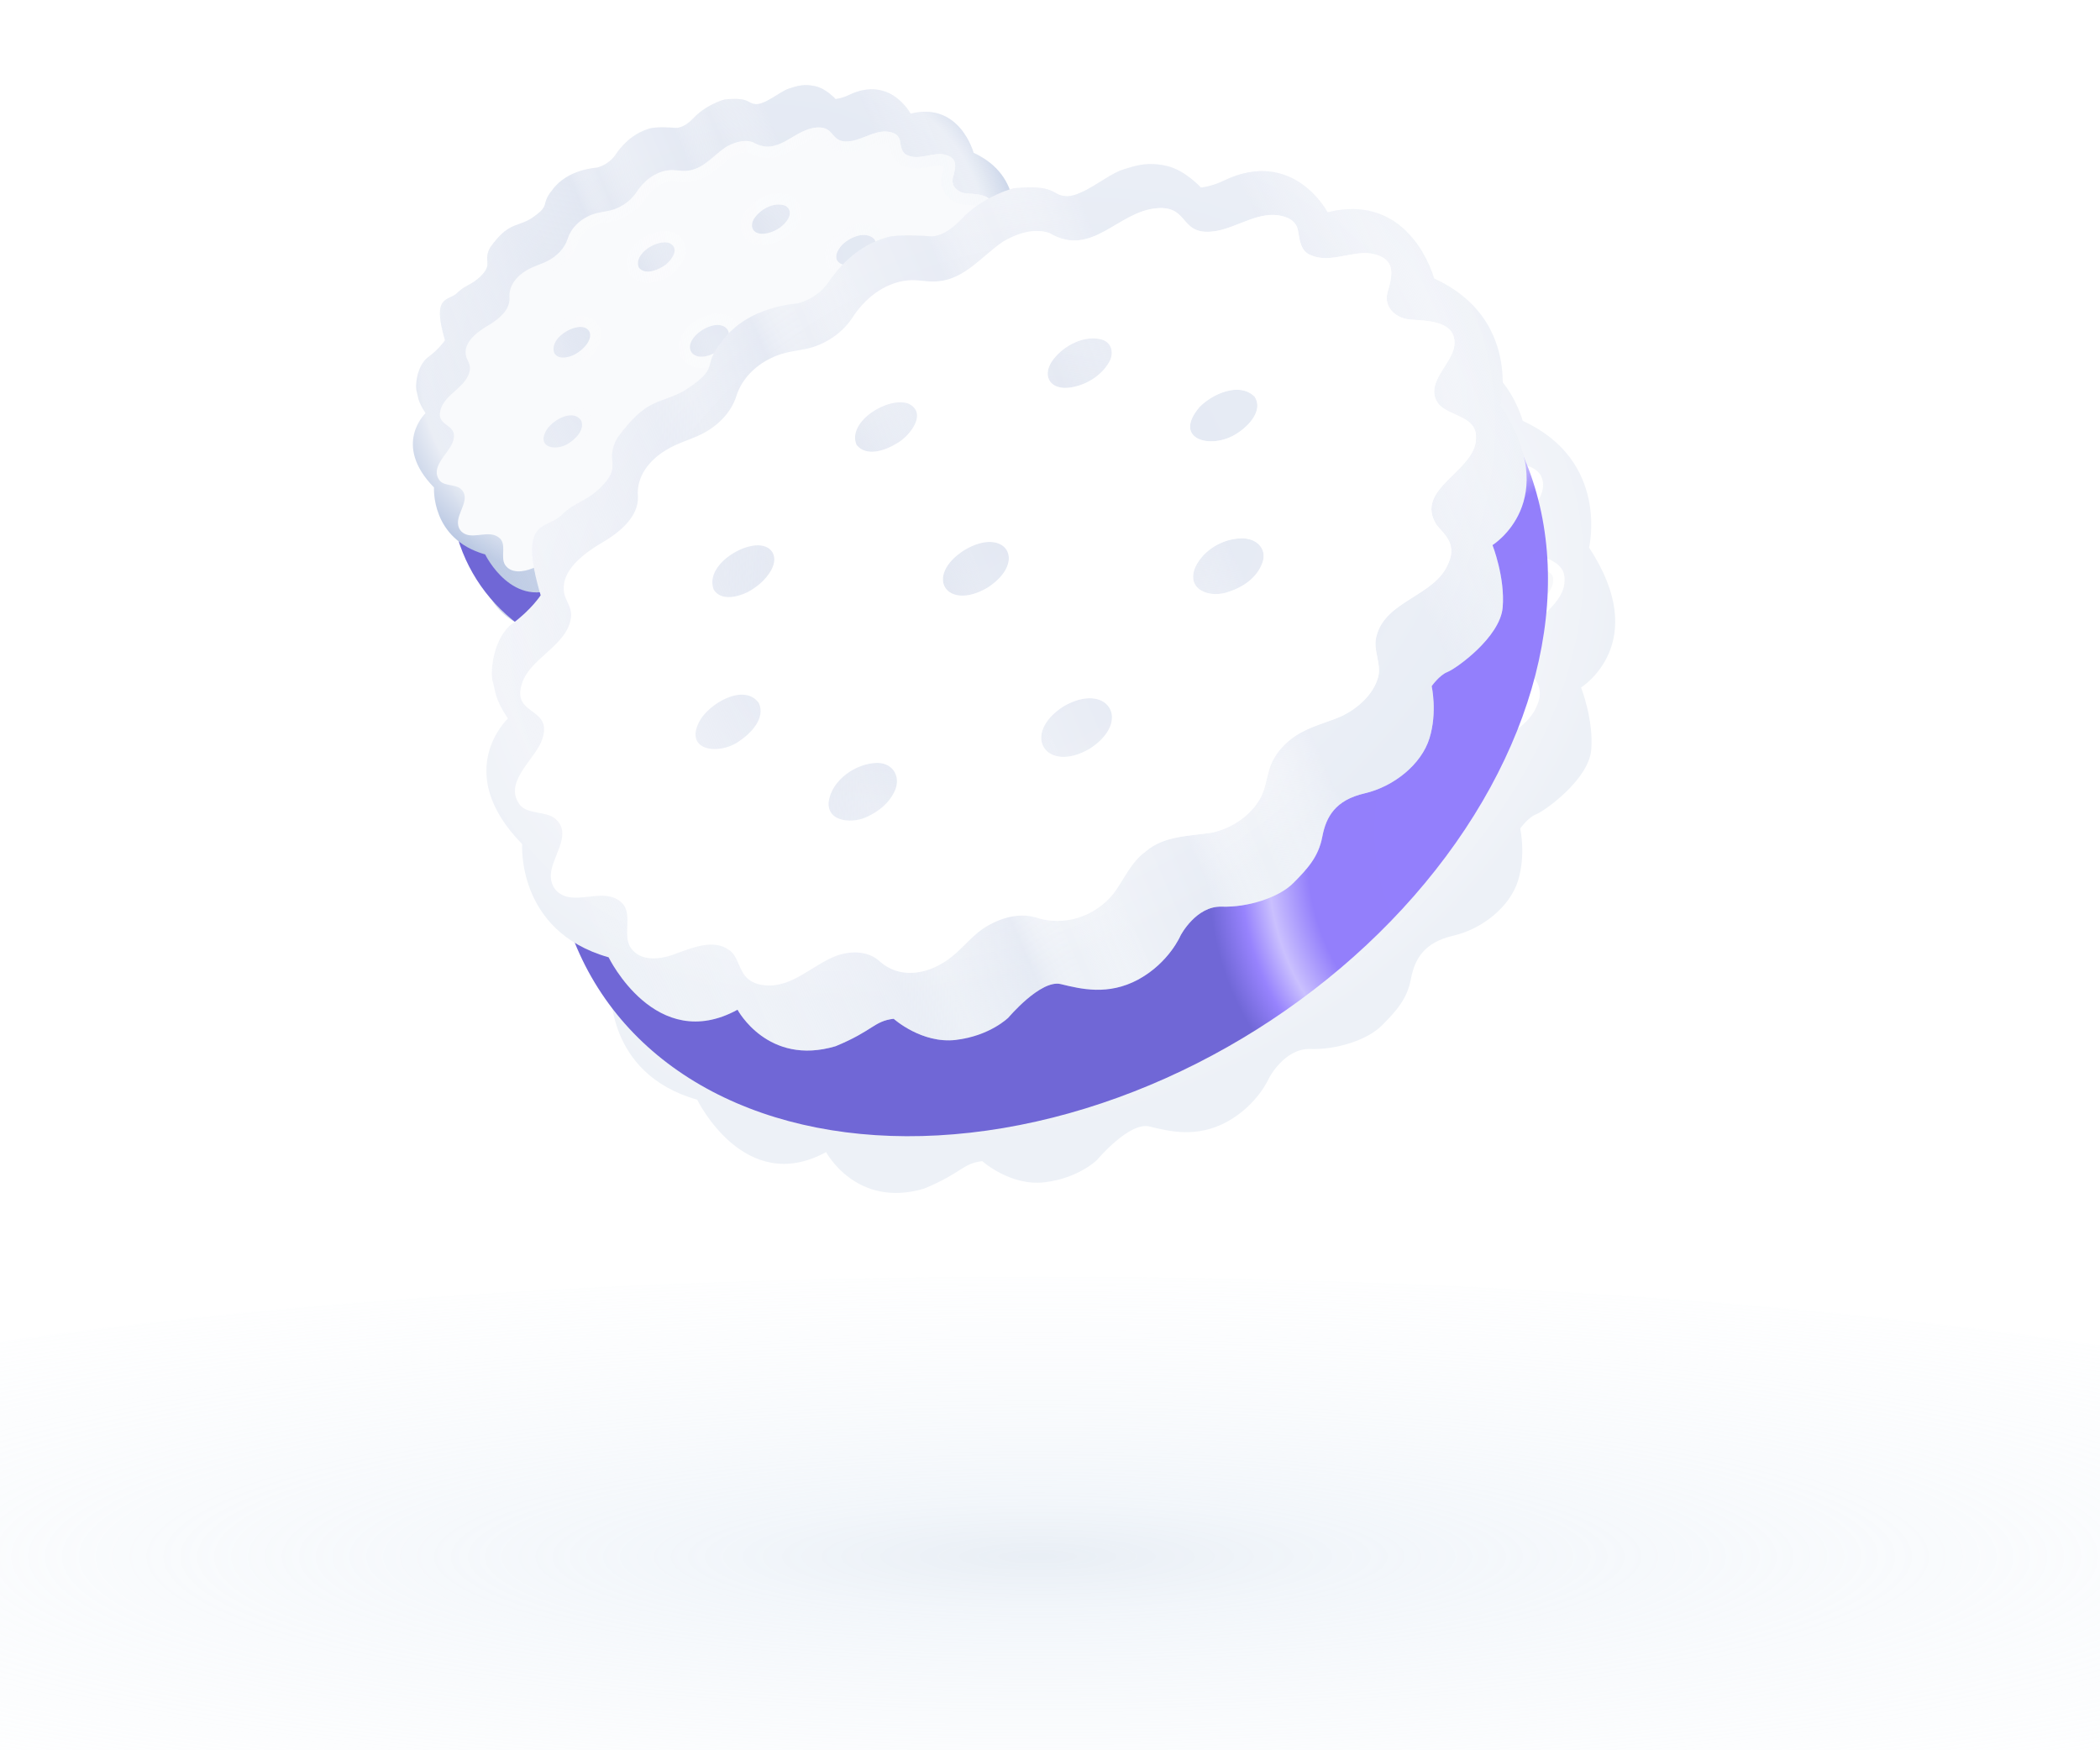 <svg width="300" height="250" viewBox="0 0 300 250" fill="none" xmlns="http://www.w3.org/2000/svg">
<g clip-path="url(#clip0)">
<ellipse opacity="0.5" cx="148.219" cy="222.363" rx="231.135" ry="40.027" fill="url(#paint0_radial)"/>
<g clip-path="url(#clip1)">
<g filter="url(#filter0_i)">
<path d="M101.037 97.527C101.037 97.527 103.41 99.654 106.293 99.316C109.176 98.978 110.737 97.428 110.737 97.428C110.737 97.428 113.464 94.184 115.163 94.598C116.862 95.012 119.147 95.593 121.717 94.207C124.328 92.769 125.284 90.488 125.284 90.488C125.284 90.488 126.59 87.977 128.768 88.052C130.945 88.127 133.581 87.299 134.803 86.072C136.025 84.844 136.944 83.84 137.262 82.152C137.581 80.464 138.357 79.053 140.835 78.48C143.313 77.906 145.637 76.031 146.319 73.829C147.002 71.626 146.505 69.421 146.505 69.421C146.505 69.421 147.15 68.497 147.825 68.229C148.547 67.956 152.288 65.301 152.507 62.776C152.727 60.251 151.648 57.501 151.648 57.501C151.648 57.501 157.666 53.777 152.323 45.68C152.323 45.68 154.096 38.351 146.719 34.972C146.719 34.972 144.764 27.609 137.713 29.378C137.713 29.378 134.851 23.914 129.002 26.674C127.889 27.229 127 27.286 127 27.286C127 27.286 125.645 25.794 124.096 25.457C122.548 25.12 121.634 25.368 120.319 25.805C119.004 26.243 116.748 28.299 115.391 27.986C114.486 27.904 114.614 26.993 111.167 27.35C110.481 27.525 108.309 28.298 106.719 29.993C105.128 31.689 104.009 31.395 104.009 31.395C104.009 31.395 101.489 31.219 100.576 31.468C99.662 31.716 97.439 32.449 95.515 35.315C94.507 36.753 92.896 37.084 92.896 37.084C92.896 37.084 88.678 37.295 86.533 40.282C84.677 42.527 86.589 42.35 83.305 44.48C81.178 45.625 80.165 45.036 77.692 48.438C76.599 50.358 78.008 50.712 76.592 52.293C75.176 53.873 74.172 53.755 72.95 54.983C71.728 56.211 69.244 55.135 71.204 61.742C71.204 61.742 70.406 62.968 68.802 64.146C67.197 65.325 66.887 68.285 67.172 69.1C67.41 69.921 67.279 70.408 68.43 72.159C68.43 72.159 63.632 76.636 69.638 82.769C69.638 82.769 69.142 90.137 76.945 92.334C76.945 92.334 80.933 100.544 87.841 96.763C87.841 96.763 90.388 101.558 96.126 99.848C99.317 98.53 99.363 97.723 101.037 97.527Z" fill="url(#paint1_radial)"/>
</g>
<g filter="url(#filter1_d)">
<path d="M143.379 35.083C144.9 35.188 147.17 35.253 146.983 37.256C146.799 38.881 144.308 40.541 145.691 42.266C146.66 43.284 148.92 43.256 148.809 45.108C148.809 47.892 143.515 49.36 145.482 52.432C145.977 53.034 146.659 53.615 146.712 54.458C146.756 54.83 146.666 55.265 146.478 55.664C145.35 58.485 141.098 58.794 140.381 61.897C140.095 63.062 140.832 64.108 140.546 65.274C140.153 66.735 138.874 67.875 137.54 68.55C136.422 69.058 135.183 69.345 134.076 69.946C132.835 70.61 131.742 71.729 131.338 73.097C131.101 73.879 131.009 74.692 130.626 75.444C129.815 76.954 128.246 78.034 126.548 78.422C124.607 78.743 122.476 78.662 120.894 80.027C119.633 80.929 119.055 82.412 118.159 83.602C116.596 85.53 113.966 86.404 111.607 85.595C110.095 85.159 108.459 85.68 107.147 86.541C106.016 87.334 105.207 88.466 104.117 89.207C102.332 90.454 100.018 90.819 98.321 89.225C97.327 88.398 95.916 88.422 94.74 88.842C92.755 89.594 91.007 91.543 88.766 91.334C87.913 91.292 87.16 90.909 86.788 90.15C86.432 89.532 86.291 88.746 85.678 88.346C84.389 87.412 82.637 88.136 81.281 88.625C79.976 89.155 78.215 89.408 77.358 88.141C76.61 87.002 77.703 85.082 76.419 84.194C75.124 83.213 73.178 84.29 71.799 83.791C71.109 83.542 70.666 82.981 70.624 82.231C70.483 80.643 72.598 78.603 70.975 77.237C70.195 76.621 68.765 76.882 68.067 76.162C66.522 74.267 69.13 72.406 69.826 70.72C70.948 67.853 67.499 68.587 68.101 66.111C68.657 63.64 72.13 62.715 72.338 60.096C72.359 59.48 72.02 59.001 71.814 58.459C71.183 56.316 73.586 54.714 75.218 53.768C76.535 52.954 78.036 51.693 77.982 50.048C77.825 48.322 78.978 46.913 80.388 46.088C81.31 45.508 82.409 45.238 83.388 44.746C84.722 44.071 85.861 42.947 86.306 41.527C86.75 40.107 87.89 38.983 89.183 38.36C89.981 37.937 90.906 37.781 91.783 37.631C93.498 37.383 95.125 36.391 96.086 34.958C97.118 33.328 98.753 32.004 100.705 31.776C101.635 31.667 102.47 31.947 103.4 31.838C105.637 31.623 107.06 29.711 108.804 28.517C109.947 27.817 111.489 27.306 112.769 27.77C116.368 29.895 118.536 25.915 121.853 25.669C124.7 25.43 123.661 28.193 126.981 27.569C128.731 27.222 130.551 25.877 132.395 26.322C133.073 26.478 133.634 26.837 133.764 27.529C133.909 28.361 133.979 29.344 134.912 29.659C136.452 30.328 138.352 29.257 139.936 29.496C142.007 29.867 141.83 31.161 141.32 32.824C141.004 34.135 142.148 35.039 143.379 35.083ZM89.232 56.279C90.008 54.868 89.044 53.895 87.573 54.209C86.049 54.482 83.745 56.119 84.379 57.885C84.965 58.854 86.343 58.551 87.234 58.117C88.033 57.693 88.762 57.089 89.232 56.279ZM99.613 75.064C100.271 73.855 99.646 72.561 98.229 72.538C96.394 72.564 94.347 73.983 94.097 75.852C93.975 77.611 96.245 77.675 97.399 77.069C98.337 76.629 99.154 75.967 99.613 75.064ZM117.828 38.64C118.216 37.934 118.065 37.056 117.23 36.776C115.764 36.334 113.987 37.25 113.091 38.44C112.148 39.635 112.633 40.946 114.272 40.849C115.672 40.732 117.129 39.901 117.828 38.64ZM130.663 55.864C131.31 54.562 130.336 53.497 128.93 53.567C127.379 53.607 125.794 54.547 125.111 55.948C124.216 57.94 126.377 58.677 127.955 58.068C129.089 57.699 130.18 56.959 130.663 55.864ZM99.84 45.556C100.947 44.955 102.504 42.98 100.854 42.183C99.174 41.531 95.613 43.693 96.46 45.669C97.289 46.704 98.872 46.141 99.84 45.556ZM107.55 57.72C110.962 55.481 109.006 52.503 105.573 54.555C102.109 56.753 104.071 59.778 107.55 57.72ZM86.469 70.754C87.519 70.065 88.781 68.785 88.203 67.485C86.96 65.743 83.923 67.561 83.158 69.066C81.894 71.525 84.813 71.891 86.469 70.754ZM128.632 44.687C129.64 44.05 130.851 42.729 130.103 41.59C128.822 40.325 126.539 41.347 125.446 42.465C123.088 45.241 126.492 46.117 128.632 44.687ZM116.187 71.332C119.82 68.973 117.628 65.597 113.927 67.776C110.294 70.135 112.485 73.511 116.187 71.332Z" fill="url(#paint2_radial)"/>
<path d="M145.057 42.773L145.079 42.8L145.102 42.825C145.447 43.188 145.877 43.428 146.246 43.609C146.405 43.687 146.568 43.761 146.719 43.829C146.746 43.841 146.772 43.853 146.798 43.864C146.975 43.945 147.133 44.018 147.279 44.094C147.578 44.251 147.757 44.387 147.862 44.522C147.946 44.631 148.014 44.78 147.998 45.059L147.996 45.083L147.996 45.107C147.996 45.532 147.797 45.967 147.379 46.484C147.08 46.855 146.735 47.194 146.356 47.566C146.186 47.733 146.009 47.906 145.827 48.093C145.284 48.646 144.691 49.313 144.406 50.108C144.096 50.974 144.179 51.904 144.797 52.869L144.823 52.91L144.854 52.948C144.96 53.077 145.077 53.208 145.182 53.326C145.211 53.359 145.239 53.391 145.266 53.421C145.398 53.57 145.511 53.703 145.607 53.835C145.799 54.096 145.887 54.303 145.9 54.507L145.902 54.53L145.904 54.552C145.926 54.738 145.883 55.019 145.742 55.317L145.732 55.339L145.722 55.362C145.292 56.44 144.281 57.078 142.974 57.903C142.93 57.931 142.885 57.959 142.84 57.988C141.577 58.786 140.034 59.795 139.59 61.708C139.405 62.468 139.55 63.174 139.656 63.696L139.667 63.746C139.784 64.321 139.848 64.695 139.758 65.071C139.448 66.21 138.408 67.196 137.187 67.817C136.754 68.013 136.303 68.173 135.811 68.347C135.719 68.38 135.625 68.414 135.529 68.448C134.938 68.659 134.302 68.898 133.69 69.23C132.311 69.968 131.04 71.237 130.559 72.862C130.474 73.145 130.4 73.453 130.334 73.73C130.304 73.855 130.276 73.973 130.249 74.081C130.154 74.452 130.054 74.773 129.905 75.067C129.223 76.332 127.88 77.277 126.39 77.624C125.992 77.689 125.585 77.737 125.155 77.787C125.094 77.794 125.033 77.802 124.971 77.809C124.473 77.868 123.949 77.934 123.429 78.035C122.396 78.238 121.324 78.593 120.39 79.387C119.654 79.923 119.136 80.609 118.709 81.26C118.536 81.524 118.386 81.769 118.242 82.002C118.003 82.39 117.785 82.745 117.518 83.1C116.149 84.78 113.873 85.513 111.87 84.826L111.851 84.819L111.832 84.814C110.001 84.286 108.116 84.932 106.7 85.862L106.69 85.868L106.68 85.876C106.062 86.308 105.539 86.826 105.075 87.285L105.044 87.316C104.556 87.799 104.132 88.213 103.659 88.535L103.659 88.535L103.65 88.541C102.034 89.67 100.181 89.858 98.877 88.633L98.859 88.617L98.841 88.601C97.535 87.514 95.779 87.607 94.465 88.077L94.458 88.08L94.451 88.082C93.888 88.295 93.358 88.587 92.867 88.88C92.644 89.013 92.441 89.139 92.244 89.26C91.978 89.425 91.723 89.582 91.443 89.744C90.511 90.28 89.699 90.605 88.841 90.525L88.823 90.523L88.805 90.522C88.167 90.491 87.728 90.221 87.517 89.793L87.506 89.769L87.492 89.746C87.427 89.632 87.366 89.501 87.296 89.34C87.281 89.306 87.265 89.27 87.249 89.233C87.193 89.103 87.129 88.954 87.061 88.814C86.886 88.45 86.622 87.999 86.14 87.678C85.253 87.043 84.246 87.007 83.373 87.15C82.61 87.274 81.846 87.553 81.235 87.776C81.155 87.805 81.078 87.834 81.004 87.861L80.989 87.866L80.973 87.872C80.383 88.112 79.737 88.267 79.183 88.245C78.653 88.223 78.278 88.048 78.035 87.691C77.959 87.573 77.906 87.4 77.888 87.117C77.874 86.898 77.882 86.681 77.891 86.421C77.895 86.32 77.899 86.212 77.902 86.096C77.921 85.379 77.912 84.25 76.895 83.536C75.97 82.844 74.859 82.921 74.056 83.004C73.927 83.017 73.804 83.031 73.688 83.044C73.4 83.076 73.146 83.105 72.888 83.115C72.538 83.128 72.278 83.101 72.075 83.027C71.678 82.883 71.459 82.596 71.436 82.187L71.435 82.173L71.434 82.16C71.415 81.942 71.471 81.653 71.615 81.243C71.685 81.045 71.766 80.841 71.856 80.616L71.858 80.612C71.945 80.395 72.039 80.159 72.123 79.921C72.287 79.453 72.442 78.889 72.396 78.308C72.346 77.681 72.07 77.097 71.498 76.615L71.489 76.607L71.479 76.599C70.943 76.176 70.231 76.047 69.759 75.962C69.717 75.954 69.677 75.947 69.639 75.939C69.078 75.834 68.816 75.75 68.671 75.617C68.434 75.314 68.383 75.058 68.403 74.817C68.426 74.531 68.557 74.194 68.804 73.78C69.003 73.449 69.239 73.124 69.497 72.771C69.563 72.68 69.631 72.587 69.7 72.491C70.016 72.052 70.363 71.551 70.578 71.031L70.58 71.024L70.583 71.017C70.91 70.183 70.96 69.46 70.695 68.826C70.445 68.228 69.967 67.859 69.645 67.619C69.608 67.591 69.573 67.565 69.54 67.54C69.228 67.307 69.059 67.181 68.946 67.015C68.872 66.907 68.788 66.731 68.891 66.304L68.891 66.304L68.895 66.29C69.1 65.378 69.834 64.717 70.835 63.817L70.894 63.763C71.827 62.924 73.015 61.836 73.148 60.161L73.15 60.143L73.151 60.125C73.167 59.655 73.043 59.259 72.914 58.944C72.858 58.807 72.796 58.674 72.743 58.56C72.737 58.545 72.73 58.531 72.724 58.517C72.669 58.399 72.624 58.298 72.586 58.202C72.4 57.529 72.645 56.888 73.265 56.216C73.902 55.526 74.817 54.941 75.626 54.472L75.636 54.466L75.646 54.46C76.338 54.032 77.122 53.462 77.732 52.749C78.345 52.033 78.831 51.116 78.795 50.023L78.794 49.999L78.792 49.976C78.675 48.691 79.529 47.533 80.8 46.789L80.811 46.783L80.822 46.776C81.213 46.529 81.657 46.34 82.165 46.14C82.246 46.109 82.328 46.077 82.413 46.044C82.84 45.878 83.309 45.696 83.754 45.472L83.755 45.471C85.231 44.725 86.556 43.451 87.082 41.771C87.446 40.608 88.402 39.639 89.537 39.092L89.551 39.086L89.565 39.078C90.225 38.728 91.011 38.588 91.912 38.434C93.84 38.152 95.669 37.04 96.761 35.411L96.767 35.402L96.773 35.393C97.718 33.902 99.162 32.775 100.801 32.583C101.166 32.54 101.523 32.572 101.975 32.616L102.004 32.618C102.426 32.66 102.938 32.709 103.487 32.646C104.824 32.516 105.883 31.879 106.782 31.19C107.154 30.905 107.515 30.597 107.858 30.305C107.928 30.246 107.997 30.187 108.065 30.13C108.471 29.785 108.854 29.47 109.247 29.199C110.293 28.563 111.515 28.216 112.43 28.512C113.442 29.092 114.402 29.276 115.324 29.181C116.245 29.087 117.069 28.721 117.804 28.324C118.133 28.146 118.459 27.953 118.772 27.769C118.809 27.746 118.847 27.724 118.884 27.702C119.236 27.494 119.574 27.298 119.914 27.122C120.595 26.771 121.24 26.529 121.915 26.479L121.915 26.479L121.922 26.479C122.497 26.43 122.786 26.537 122.967 26.647C123.165 26.767 123.303 26.926 123.54 27.197C123.568 27.229 123.597 27.263 123.628 27.298C123.898 27.605 124.273 28.011 124.875 28.255C125.479 28.499 126.206 28.541 127.132 28.367L127.14 28.366C127.644 28.266 128.135 28.098 128.593 27.926C128.797 27.849 128.984 27.776 129.165 27.704C129.419 27.604 129.663 27.509 129.928 27.414C130.802 27.101 131.526 26.948 132.205 27.112L132.213 27.114C132.475 27.174 132.658 27.262 132.773 27.355C132.873 27.436 132.936 27.531 132.964 27.674C132.974 27.731 132.984 27.795 132.995 27.864C133.051 28.209 133.127 28.678 133.285 29.083C133.496 29.622 133.886 30.158 134.619 30.418C135.629 30.844 136.702 30.69 137.551 30.539C137.691 30.514 137.825 30.489 137.954 30.465C138.7 30.327 139.277 30.221 139.805 30.298C140.241 30.377 140.481 30.492 140.611 30.589C140.725 30.674 140.779 30.762 140.809 30.88C140.846 31.019 140.854 31.225 140.807 31.529C140.76 31.831 140.667 32.179 140.543 32.585L140.536 32.609L140.53 32.633C140.3 33.586 140.611 34.426 141.199 35.007C141.759 35.56 142.55 35.863 143.336 35.895C143.388 35.899 143.438 35.902 143.489 35.906C144.247 35.957 144.98 36.007 145.533 36.218C145.811 36.324 145.969 36.445 146.055 36.563C146.13 36.666 146.204 36.838 146.174 37.171C146.146 37.403 146.028 37.689 145.805 38.074C145.7 38.255 145.585 38.438 145.459 38.638L145.441 38.666C145.311 38.872 145.171 39.094 145.042 39.322C144.79 39.767 144.534 40.307 144.475 40.903C144.412 41.54 144.58 42.178 145.057 42.773ZM89.936 56.688L89.94 56.679L89.945 56.671C90.435 55.779 90.483 54.789 89.86 54.067C89.275 53.388 88.322 53.222 87.415 53.411C86.488 53.581 85.394 54.137 84.602 54.902C83.813 55.664 83.139 56.837 83.614 58.158L83.641 58.235L83.683 58.305C84.177 59.12 85 59.352 85.707 59.34C86.395 59.328 87.082 59.096 87.592 58.847L87.604 58.841L87.616 58.835C88.51 58.36 89.371 57.661 89.936 56.688ZM98.241 71.725L98.229 71.725L98.216 71.725C97.106 71.741 95.969 72.172 95.073 72.858C94.178 73.544 93.451 74.543 93.291 75.743L93.287 75.769L93.285 75.794C93.242 76.422 93.414 76.978 93.788 77.404C94.147 77.814 94.629 78.034 95.088 78.14C95.978 78.344 97.022 78.18 97.761 77.797C98.8 77.307 99.771 76.542 100.333 75.443C100.766 74.64 100.813 73.729 100.419 72.979C100.014 72.209 99.213 71.741 98.241 71.725ZM118.539 39.035L118.541 39.032C118.82 38.524 118.929 37.912 118.772 37.335C118.606 36.73 118.162 36.231 117.488 36.005L117.476 36.001L117.464 35.998C116.494 35.706 115.48 35.876 114.621 36.251C113.761 36.625 112.982 37.235 112.446 37.943C111.864 38.685 111.599 39.629 111.971 40.46C112.363 41.335 113.29 41.721 114.321 41.66L114.331 41.659L114.34 41.658C115.975 41.522 117.692 40.562 118.539 39.035ZM124.38 55.591L124.375 55.603L124.369 55.614C124.089 56.239 124.005 56.862 124.177 57.437C124.349 58.014 124.746 58.428 125.203 58.689C126.075 59.187 127.261 59.201 128.227 58.834C129.479 58.423 130.791 57.573 131.4 56.21C131.838 55.315 131.757 54.384 131.199 53.692C130.666 53.03 129.801 52.712 128.898 52.755C127.074 52.806 125.205 53.899 124.38 55.591ZM101.207 41.451L101.178 41.437L101.148 41.425C100.51 41.178 99.783 41.222 99.138 41.387C98.478 41.555 97.811 41.87 97.238 42.277C96.669 42.681 96.146 43.208 95.829 43.827C95.504 44.462 95.385 45.224 95.712 45.988L95.756 46.09L95.825 46.177C96.484 46.998 97.425 47.132 98.209 47.026C98.972 46.922 99.711 46.583 100.246 46.261C100.932 45.883 101.716 45.125 102.114 44.296C102.318 43.873 102.465 43.338 102.341 42.785C102.208 42.191 101.799 41.737 101.207 41.451ZM107.965 58.42L107.982 58.41L107.997 58.4C108.941 57.78 109.587 57.063 109.91 56.316C110.236 55.561 110.235 54.749 109.813 54.091C109.393 53.435 108.658 53.091 107.843 53.057C107.031 53.023 106.11 53.287 105.155 53.858L105.146 53.863L105.136 53.869C104.178 54.477 103.52 55.189 103.188 55.936C102.853 56.69 102.85 57.506 103.272 58.169C103.691 58.828 104.429 59.177 105.25 59.215C106.067 59.253 106.998 58.992 107.965 58.42ZM88.946 67.155L88.912 67.08L88.865 67.013C88.406 66.371 87.764 66.051 87.084 65.977C86.432 65.907 85.769 66.063 85.185 66.309C84.041 66.79 82.922 67.735 82.434 68.695C82.065 69.413 81.92 70.134 82.138 70.785C82.364 71.457 82.907 71.846 83.465 72.03C84.522 72.379 85.923 72.112 86.923 71.429C87.499 71.049 88.171 70.487 88.626 69.796C89.089 69.093 89.388 68.149 88.946 67.155ZM130.783 41.145L130.735 41.073L130.674 41.012C129.745 40.095 128.504 40.072 127.489 40.35C126.471 40.628 125.504 41.243 124.864 41.897L124.844 41.917L124.826 41.939C124.181 42.698 123.801 43.471 123.836 44.221C123.874 45.041 124.39 45.599 125.007 45.889C125.598 46.166 126.317 46.228 127.005 46.139C127.701 46.049 128.432 45.797 129.075 45.369C129.649 45.005 130.304 44.436 130.721 43.749C131.148 43.047 131.393 42.075 130.783 41.145ZM116.6 72.033L116.615 72.024L116.63 72.014C118.584 70.745 119.418 68.858 118.491 67.414C117.577 65.99 115.51 65.9 113.514 67.075L113.498 67.084L113.483 67.094C111.53 68.363 110.696 70.251 111.622 71.694C112.537 73.118 114.603 73.208 116.6 72.033Z" stroke="url(#paint3_linear)" stroke-width="1.626"/>
</g>
<g filter="url(#filter2_d)">
<ellipse rx="45.21" ry="32.654" transform="matrix(0.846 -0.533 0.535 0.845 106.325 55.42)" fill="url(#paint4_radial)"/>
</g>
<g filter="url(#filter3_d)">
<g filter="url(#filter4_i)">
<path d="M92.59 83.572C92.59 83.572 94.963 85.699 97.846 85.361C100.728 85.023 102.289 83.472 102.289 83.472C102.289 83.472 105.017 80.229 106.716 80.643C108.415 81.057 110.699 81.638 113.27 80.252C115.881 78.814 116.837 76.533 116.837 76.533C116.837 76.533 118.143 74.022 120.32 74.097C122.498 74.172 125.134 73.344 126.356 72.116C127.578 70.888 128.496 69.885 128.815 68.197C129.134 66.509 129.91 65.098 132.388 64.524C134.866 63.951 137.19 62.075 137.872 59.873C138.554 57.671 138.058 55.466 138.058 55.466C138.058 55.466 138.703 54.541 139.378 54.274C140.1 54 143.84 51.346 144.06 48.821C144.28 46.295 143.2 43.545 143.2 43.545C143.2 43.545 149.219 39.822 143.876 31.724C143.876 31.724 145.649 24.396 138.272 21.016C138.272 21.016 136.317 13.653 129.266 15.423C129.266 15.423 126.404 9.958 120.555 12.719C119.442 13.274 118.553 13.331 118.553 13.331C118.553 13.331 117.198 11.839 115.649 11.502C114.101 11.165 113.187 11.413 111.872 11.85C110.556 12.287 108.301 14.344 106.944 14.031C106.039 13.949 106.166 13.038 102.72 13.394C102.034 13.569 99.862 14.342 98.271 16.038C96.68 17.733 95.561 17.44 95.561 17.44C95.561 17.44 93.042 17.264 92.129 17.512C91.215 17.761 88.992 18.493 87.068 21.359C86.059 22.798 84.449 23.128 84.449 23.128C84.449 23.128 80.231 23.34 78.085 26.326C76.23 28.572 78.141 28.395 74.858 30.524C72.73 31.67 71.718 31.081 69.245 34.483C68.152 36.403 69.561 36.757 68.145 38.337C66.729 39.918 65.725 39.8 64.503 41.028C63.281 42.256 60.797 41.179 62.757 47.787C62.757 47.787 61.959 49.013 60.354 50.191C58.749 51.369 58.44 54.329 58.725 55.145C58.963 55.965 58.832 56.453 59.982 58.204C59.982 58.204 55.185 62.68 61.19 68.814C61.19 68.814 60.695 76.181 68.498 78.379C68.498 78.379 72.486 86.588 79.393 82.808C79.393 82.808 81.941 87.602 87.678 85.892C90.87 84.575 90.916 83.768 92.59 83.572Z" fill="url(#paint5_radial)"/>
<path d="M92.59 83.572C92.59 83.572 94.963 85.699 97.846 85.361C100.728 85.023 102.289 83.472 102.289 83.472C102.289 83.472 105.017 80.229 106.716 80.643C108.415 81.057 110.699 81.638 113.27 80.252C115.881 78.814 116.837 76.533 116.837 76.533C116.837 76.533 118.143 74.022 120.32 74.097C122.498 74.172 125.134 73.344 126.356 72.116C127.578 70.888 128.496 69.885 128.815 68.197C129.134 66.509 129.91 65.098 132.388 64.524C134.866 63.951 137.19 62.075 137.872 59.873C138.554 57.671 138.058 55.466 138.058 55.466C138.058 55.466 138.703 54.541 139.378 54.274C140.1 54 143.84 51.346 144.06 48.821C144.28 46.295 143.2 43.545 143.2 43.545C143.2 43.545 149.219 39.822 143.876 31.724C143.876 31.724 145.649 24.396 138.272 21.016C138.272 21.016 136.317 13.653 129.266 15.423C129.266 15.423 126.404 9.958 120.555 12.719C119.442 13.274 118.553 13.331 118.553 13.331C118.553 13.331 117.198 11.839 115.649 11.502C114.101 11.165 113.187 11.413 111.872 11.85C110.556 12.287 108.301 14.344 106.944 14.031C106.039 13.949 106.166 13.038 102.72 13.394C102.034 13.569 99.862 14.342 98.271 16.038C96.68 17.733 95.561 17.44 95.561 17.44C95.561 17.44 93.042 17.264 92.129 17.512C91.215 17.761 88.992 18.493 87.068 21.359C86.059 22.798 84.449 23.128 84.449 23.128C84.449 23.128 80.231 23.34 78.085 26.326C76.23 28.572 78.141 28.395 74.858 30.524C72.73 31.67 71.718 31.081 69.245 34.483C68.152 36.403 69.561 36.757 68.145 38.337C66.729 39.918 65.725 39.8 64.503 41.028C63.281 42.256 60.797 41.179 62.757 47.787C62.757 47.787 61.959 49.013 60.354 50.191C58.749 51.369 58.44 54.329 58.725 55.145C58.963 55.965 58.832 56.453 59.982 58.204C59.982 58.204 55.185 62.68 61.19 68.814C61.19 68.814 60.695 76.181 68.498 78.379C68.498 78.379 72.486 86.588 79.393 82.808C79.393 82.808 81.941 87.602 87.678 85.892C90.87 84.575 90.916 83.768 92.59 83.572Z" fill="url(#paint6_linear)" fill-opacity="0.5"/>
</g>
<g filter="url(#filter5_d)">
<path d="M134.93 21.128C136.451 21.233 138.721 21.298 138.534 23.301C138.349 24.926 135.859 26.585 137.242 28.31C138.211 29.329 140.47 29.3 140.36 31.153C140.36 33.936 135.066 35.405 137.032 38.477C137.528 39.079 138.21 39.66 138.262 40.502C138.306 40.875 138.217 41.31 138.028 41.709C136.901 44.53 132.648 44.839 131.932 47.941C131.646 49.107 132.382 50.153 132.096 51.319C131.704 52.779 130.425 53.92 129.091 54.595C127.973 55.103 126.734 55.389 125.627 55.991C124.385 56.655 123.292 57.773 122.889 59.141C122.652 59.924 122.559 60.737 122.177 61.489C121.366 62.999 119.797 64.079 118.099 64.466C116.157 64.788 114.027 64.707 112.444 66.071C111.184 66.974 110.606 68.456 109.71 69.646C108.147 71.574 105.517 72.448 103.158 71.639C101.645 71.203 100.01 71.725 98.698 72.586C97.567 73.379 96.758 74.511 95.667 75.252C93.882 76.499 91.569 76.864 89.872 75.27C88.878 74.443 87.467 74.466 86.291 74.887C84.306 75.638 82.557 77.588 80.317 77.379C79.464 77.337 78.711 76.953 78.338 76.195C77.982 75.576 77.842 74.791 77.229 74.391C75.94 73.457 74.188 74.181 72.831 74.67C71.527 75.2 69.766 75.453 68.909 74.185C68.161 73.046 69.253 71.126 67.97 70.239C66.675 69.258 64.729 70.335 63.35 69.836C62.66 69.587 62.217 69.025 62.175 68.275C62.034 66.688 64.149 64.648 62.526 63.281C61.746 62.665 60.316 62.927 59.617 62.207C58.073 60.312 60.681 58.45 61.377 56.765C62.498 53.898 59.05 54.632 59.652 52.155C60.208 49.685 63.681 48.759 63.889 46.141C63.91 45.525 63.571 45.046 63.365 44.504C62.734 42.361 65.137 40.759 66.769 39.813C68.086 38.998 69.587 37.738 69.533 36.093C69.376 34.366 70.529 32.958 71.939 32.132C72.86 31.553 73.96 31.283 74.938 30.791C76.272 30.116 77.412 28.992 77.856 27.572C78.301 26.152 79.441 25.028 80.734 24.405C81.532 23.981 82.456 23.826 83.334 23.676C85.049 23.428 86.675 22.436 87.637 21.003C88.669 19.372 90.304 18.049 92.256 17.82C93.186 17.712 94.02 17.991 94.95 17.882C97.188 17.668 98.611 15.756 100.355 14.561C101.497 13.861 103.039 13.351 104.32 13.814C107.919 15.94 110.087 11.96 113.404 11.713C116.251 11.474 115.212 14.238 118.531 13.613C120.282 13.267 122.102 11.922 123.946 12.366C124.624 12.523 125.185 12.882 125.314 13.574C125.46 14.406 125.529 15.389 126.462 15.704C128.003 16.373 129.903 15.301 131.487 15.54C133.557 15.911 133.381 17.206 132.871 18.869C132.555 20.18 133.699 21.083 134.93 21.128ZM80.783 42.324C81.558 40.912 80.595 39.94 79.124 40.254C77.6 40.526 75.296 42.164 75.93 43.929C76.516 44.899 77.894 44.596 78.785 44.161C79.583 43.738 80.313 43.133 80.783 42.324ZM91.163 61.109C91.821 59.9 91.197 58.605 89.78 58.582C87.945 58.608 85.897 60.027 85.647 61.896C85.526 63.656 87.796 63.72 88.95 63.113C89.888 62.673 90.705 62.012 91.163 61.109ZM109.379 24.684C109.767 23.979 109.615 23.1 108.781 22.82C107.314 22.379 105.537 23.294 104.641 24.484C103.699 25.679 104.184 26.991 105.822 26.893C107.223 26.776 108.68 25.945 109.379 24.684ZM122.214 41.909C122.861 40.607 121.886 39.542 120.481 39.612C118.93 39.652 117.344 40.592 116.662 41.993C115.766 43.984 117.928 44.722 119.506 44.113C120.64 43.744 121.731 43.003 122.214 41.909ZM91.391 31.601C92.498 31 94.055 29.025 92.405 28.228C90.725 27.575 87.163 29.737 88.01 31.714C88.84 32.749 90.423 32.186 91.391 31.601ZM99.101 43.765C102.513 41.526 100.557 38.547 97.124 40.6C93.66 42.798 95.621 45.823 99.101 43.765ZM78.02 56.798C79.07 56.109 80.332 54.83 79.754 53.529C78.51 51.788 75.473 53.606 74.709 55.11C73.445 57.569 76.364 57.935 78.02 56.798ZM120.183 30.731C121.191 30.095 122.402 28.774 121.654 27.635C120.373 26.369 118.09 27.391 116.997 28.51C114.639 31.286 118.042 32.161 120.183 30.731ZM107.737 57.377C111.37 55.018 109.179 51.642 105.478 53.821C101.845 56.18 104.036 59.555 107.737 57.377Z" fill="#F9FAFC"/>
<path d="M136.608 28.818L136.629 28.845L136.653 28.87C136.998 29.233 137.428 29.473 137.797 29.654C137.956 29.731 138.119 29.805 138.27 29.873C138.296 29.885 138.323 29.897 138.348 29.909C138.525 29.989 138.684 30.063 138.829 30.139C139.129 30.296 139.308 30.431 139.412 30.567C139.496 30.676 139.565 30.825 139.548 31.104L139.547 31.128L139.547 31.152C139.547 31.577 139.347 32.012 138.93 32.529C138.631 32.9 138.286 33.238 137.907 33.611C137.737 33.778 137.56 33.951 137.378 34.137C136.835 34.691 136.242 35.358 135.957 36.153C135.647 37.019 135.73 37.949 136.348 38.914L136.374 38.955L136.405 38.992C136.511 39.121 136.627 39.252 136.732 39.37C136.762 39.403 136.79 39.435 136.817 39.466C136.948 39.615 137.061 39.748 137.158 39.879C137.35 40.141 137.438 40.348 137.451 40.552L137.452 40.575L137.455 40.597C137.477 40.782 137.433 41.064 137.293 41.362L137.282 41.384L137.273 41.407C136.843 42.484 135.832 43.122 134.525 43.948C134.481 43.976 134.436 44.004 134.391 44.032C133.128 44.831 131.585 45.84 131.141 47.752C130.956 48.512 131.1 49.219 131.207 49.74L131.217 49.791C131.334 50.365 131.399 50.74 131.309 51.116C130.999 52.255 129.958 53.241 128.738 53.862C128.305 54.058 127.853 54.218 127.362 54.392C127.269 54.425 127.175 54.458 127.08 54.493C126.489 54.704 125.852 54.943 125.241 55.275C123.862 56.013 122.59 57.282 122.11 58.908C122.024 59.191 121.951 59.498 121.885 59.775C121.855 59.9 121.827 60.018 121.799 60.125C121.705 60.497 121.605 60.818 121.456 61.112C120.774 62.376 119.431 63.322 117.941 63.668C117.542 63.733 117.135 63.781 116.706 63.832C116.645 63.839 116.584 63.846 116.522 63.854C116.024 63.913 115.499 63.978 114.98 64.08C113.947 64.282 112.875 64.638 111.94 65.432C111.204 65.967 110.687 66.653 110.26 67.305C110.087 67.569 109.936 67.814 109.793 68.047C109.554 68.435 109.335 68.79 109.069 69.145C107.7 70.825 105.423 71.557 103.421 70.871L103.402 70.864L103.382 70.858C101.552 70.331 99.667 70.977 98.251 71.906L98.241 71.913L98.231 71.92C97.613 72.353 97.09 72.871 96.626 73.33L96.595 73.36C96.106 73.844 95.683 74.258 95.21 74.579L95.21 74.579L95.201 74.585C93.584 75.715 91.732 75.902 90.428 74.678L90.41 74.661L90.391 74.646C89.086 73.559 87.33 73.652 86.016 74.122L86.009 74.124L86.002 74.127C85.439 74.34 84.909 74.632 84.418 74.925C84.194 75.058 83.992 75.183 83.795 75.305C83.529 75.469 83.274 75.627 82.993 75.788C82.061 76.325 81.25 76.65 80.392 76.569L80.374 76.568L80.356 76.567C79.718 76.536 79.278 76.265 79.068 75.838L79.056 75.814L79.043 75.79C78.978 75.677 78.917 75.546 78.846 75.384C78.832 75.351 78.816 75.315 78.8 75.277C78.744 75.148 78.68 74.999 78.612 74.859C78.436 74.494 78.172 74.043 77.691 73.722C76.804 73.088 75.797 73.052 74.923 73.195C74.161 73.319 73.397 73.598 72.786 73.821C72.706 73.85 72.629 73.878 72.555 73.905L72.539 73.911L72.524 73.917C71.934 74.157 71.288 74.312 70.734 74.29C70.204 74.268 69.829 74.093 69.585 73.736C69.509 73.618 69.457 73.445 69.438 73.162C69.424 72.942 69.432 72.725 69.442 72.466C69.446 72.364 69.45 72.257 69.453 72.14C69.472 71.424 69.463 70.294 68.446 69.581C67.52 68.889 66.41 68.966 65.607 69.048C65.477 69.062 65.355 69.075 65.239 69.088C64.951 69.121 64.696 69.149 64.439 69.159C64.089 69.173 63.829 69.145 63.626 69.072C63.228 68.928 63.01 68.64 62.987 68.231L62.986 68.218L62.985 68.205C62.965 67.987 63.022 67.698 63.166 67.288C63.236 67.089 63.317 66.885 63.407 66.661L63.409 66.657C63.495 66.44 63.59 66.203 63.674 65.965C63.837 65.498 63.992 64.934 63.947 64.352C63.897 63.726 63.621 63.141 63.049 62.66L63.039 62.652L63.029 62.644C62.494 62.221 61.782 62.092 61.31 62.006C61.268 61.999 61.228 61.991 61.19 61.984C60.629 61.879 60.367 61.794 60.222 61.662C59.985 61.358 59.934 61.102 59.953 60.861C59.977 60.575 60.108 60.239 60.355 59.825C60.553 59.493 60.79 59.169 61.048 58.815C61.114 58.724 61.182 58.631 61.251 58.536C61.567 58.097 61.914 57.595 62.128 57.076L62.131 57.069L62.134 57.062C62.46 56.227 62.511 55.504 62.246 54.87C61.996 54.273 61.517 53.904 61.196 53.663C61.159 53.636 61.124 53.609 61.09 53.584C60.779 53.352 60.61 53.225 60.497 53.06C60.423 52.951 60.338 52.775 60.442 52.348L60.442 52.348L60.445 52.335C60.65 51.423 61.385 50.762 62.385 49.862L62.445 49.808C63.378 48.968 64.566 47.881 64.699 46.206L64.701 46.188L64.701 46.17C64.718 45.7 64.593 45.304 64.465 44.988C64.409 44.852 64.347 44.718 64.294 44.604C64.287 44.59 64.281 44.575 64.275 44.562C64.22 44.443 64.174 44.343 64.136 44.246C63.95 43.573 64.196 42.933 64.816 42.261C65.453 41.571 66.368 40.985 67.177 40.516L67.187 40.51L67.197 40.504C67.889 40.077 68.672 39.506 69.283 38.793C69.896 38.078 70.381 37.161 70.346 36.068L70.345 36.044L70.343 36.02C70.226 34.736 71.079 33.578 72.351 32.834L72.362 32.827L72.373 32.82C72.764 32.574 73.208 32.385 73.716 32.185C73.796 32.153 73.879 32.121 73.964 32.088C74.39 31.923 74.86 31.74 75.304 31.517L75.306 31.516C76.782 30.769 78.106 29.496 78.632 27.816C78.997 26.652 79.953 25.684 81.088 25.137L81.102 25.13L81.116 25.123C81.776 24.773 82.561 24.633 83.462 24.479C85.391 24.197 87.22 23.084 88.312 21.456L88.318 21.447L88.324 21.438C89.269 19.946 90.713 18.82 92.352 18.628C92.717 18.585 93.074 18.617 93.526 18.66L93.555 18.663C93.977 18.704 94.489 18.754 95.037 18.691C96.375 18.56 97.434 17.924 98.333 17.235C98.704 16.95 99.066 16.642 99.409 16.35C99.478 16.291 99.547 16.232 99.615 16.174C100.021 15.83 100.405 15.514 100.798 15.244C101.844 14.607 103.066 14.261 103.981 14.557C104.993 15.137 105.952 15.321 106.875 15.226C107.795 15.132 108.62 14.766 109.355 14.369C109.684 14.191 110.01 13.998 110.323 13.813C110.36 13.791 110.398 13.769 110.435 13.747C110.787 13.539 111.124 13.342 111.465 13.167C112.146 12.816 112.791 12.574 113.465 12.524L113.465 12.524L113.473 12.523C114.047 12.475 114.337 12.582 114.518 12.691C114.716 12.812 114.854 12.97 115.091 13.242C115.119 13.274 115.148 13.308 115.179 13.343C115.448 13.65 115.824 14.056 116.426 14.299C117.03 14.544 117.757 14.586 118.683 14.412L118.69 14.411C119.194 14.311 119.686 14.143 120.144 13.97C120.348 13.893 120.535 13.82 120.716 13.749C120.97 13.649 121.213 13.553 121.479 13.458C122.353 13.145 123.077 12.993 123.756 13.156L123.764 13.158C124.026 13.219 124.209 13.306 124.324 13.4C124.424 13.481 124.487 13.576 124.514 13.718C124.524 13.776 124.535 13.84 124.546 13.908C124.602 14.254 124.677 14.722 124.836 15.128C125.047 15.666 125.437 16.203 126.17 16.462C127.18 16.889 128.252 16.735 129.102 16.583C129.242 16.558 129.376 16.534 129.505 16.51C130.25 16.372 130.828 16.265 131.356 16.343C131.791 16.422 132.032 16.536 132.162 16.634C132.275 16.718 132.329 16.807 132.36 16.924C132.396 17.064 132.405 17.27 132.357 17.574C132.311 17.876 132.218 18.223 132.094 18.63L132.086 18.654L132.08 18.677C131.851 19.631 132.162 20.471 132.749 21.051C133.31 21.605 134.1 21.908 134.887 21.94C134.938 21.943 134.989 21.947 135.04 21.95C135.798 22.002 136.53 22.051 137.084 22.262C137.362 22.368 137.52 22.49 137.606 22.608C137.68 22.71 137.755 22.882 137.725 23.216C137.697 23.448 137.578 23.734 137.356 24.119C137.251 24.3 137.135 24.483 137.009 24.683L136.992 24.711C136.862 24.916 136.722 25.139 136.593 25.367C136.34 25.812 136.084 26.352 136.025 26.947C135.962 27.584 136.13 28.223 136.608 28.818ZM81.486 42.732L81.491 42.724L81.496 42.716C81.986 41.823 82.033 40.833 81.411 40.112C80.826 39.432 79.873 39.266 78.966 39.456C78.039 39.625 76.945 40.181 76.152 40.947C75.364 41.709 74.69 42.881 75.164 44.203L75.192 44.28L75.234 44.349C75.727 45.165 76.551 45.396 77.258 45.384C77.946 45.373 78.633 45.14 79.142 44.892L79.155 44.886L79.167 44.879C80.061 44.405 80.921 43.706 81.486 42.732ZM89.792 57.77L89.779 57.769L89.767 57.77C88.656 57.785 87.52 58.217 86.624 58.903C85.728 59.589 85.002 60.587 84.841 61.787L84.838 61.813L84.836 61.839C84.793 62.467 84.965 63.022 85.339 63.449C85.698 63.859 86.18 64.079 86.639 64.184C87.528 64.389 88.573 64.224 89.312 63.842C90.351 63.351 91.322 62.587 91.883 61.488C92.317 60.685 92.364 59.774 91.969 59.024C91.565 58.254 90.764 57.785 89.792 57.77ZM110.09 25.079L110.092 25.076C110.371 24.569 110.48 23.956 110.322 23.38C110.157 22.775 109.713 22.276 109.038 22.05L109.026 22.046L109.014 22.042C108.045 21.75 107.031 21.921 106.171 22.296C105.312 22.67 104.533 23.279 103.997 23.988C103.415 24.73 103.15 25.674 103.522 26.505C103.914 27.38 104.841 27.766 105.872 27.704L105.882 27.704L105.891 27.703C107.526 27.567 109.243 26.607 110.09 25.079ZM115.931 41.636L115.925 41.647L115.92 41.659C115.639 42.283 115.556 42.907 115.727 43.481C115.9 44.059 116.296 44.472 116.754 44.734C117.625 45.231 118.812 45.245 119.778 44.879C121.03 44.468 122.341 43.617 122.951 42.255C123.388 41.36 123.308 40.429 122.75 39.736C122.217 39.075 121.351 38.757 120.449 38.8C118.624 38.85 116.756 39.943 115.931 41.636ZM92.758 27.496L92.729 27.482L92.699 27.47C92.061 27.222 91.334 27.267 90.689 27.431C90.029 27.599 89.362 27.915 88.789 28.322C88.22 28.726 87.697 29.253 87.38 29.872C87.054 30.507 86.936 31.269 87.263 32.033L87.307 32.135L87.376 32.221C88.034 33.043 88.976 33.177 89.76 33.07C90.523 32.966 91.261 32.628 91.797 32.306C92.482 31.928 93.266 31.169 93.665 30.341C93.868 29.917 94.016 29.382 93.892 28.83C93.759 28.236 93.349 27.782 92.758 27.496ZM99.516 44.465L99.532 44.455L99.548 44.444C100.492 43.825 101.138 43.107 101.461 42.36C101.786 41.606 101.785 40.794 101.364 40.136C100.944 39.48 100.209 39.136 99.394 39.102C98.582 39.068 97.66 39.331 96.706 39.902L96.696 39.908L96.687 39.914C95.729 40.522 95.07 41.234 94.739 41.981C94.404 42.735 94.401 43.551 94.823 44.214C95.242 44.873 95.98 45.222 96.801 45.26C97.618 45.297 98.549 45.036 99.516 44.465ZM80.497 53.2L80.463 53.125L80.415 53.058C79.957 52.416 79.315 52.096 78.635 52.022C77.983 51.952 77.32 52.108 76.736 52.353C75.591 52.834 74.473 53.78 73.985 54.74C73.616 55.458 73.471 56.179 73.689 56.829C73.915 57.502 74.458 57.891 75.016 58.075C76.073 58.423 77.474 58.156 78.474 57.473C79.05 57.094 79.722 56.532 80.177 55.841C80.64 55.138 80.939 54.193 80.497 53.2ZM122.334 27.189L122.286 27.117L122.225 27.057C121.296 26.14 120.055 26.117 119.039 26.394C118.022 26.672 117.054 27.287 116.415 27.942L116.395 27.962L116.377 27.983C115.732 28.743 115.352 29.516 115.387 30.266C115.425 31.086 115.941 31.643 116.558 31.933C117.149 32.211 117.867 32.273 118.556 32.184C119.252 32.094 119.982 31.841 120.626 31.413C121.199 31.05 121.855 30.48 122.272 29.794C122.698 29.091 122.944 28.119 122.334 27.189ZM108.151 58.077L108.166 58.068L108.181 58.059C110.135 56.79 110.969 54.902 110.042 53.459C109.128 52.035 107.061 51.945 105.065 53.12L105.049 53.129L105.034 53.139C103.081 54.407 102.246 56.295 103.173 57.739C104.088 59.163 106.154 59.252 108.151 58.077Z" stroke="url(#paint7_linear)" stroke-width="1.626"/>
</g>
</g>
<g filter="url(#filter6_i)">
<path d="M141.133 168.288C141.133 168.288 145.144 171.883 150.017 171.312C154.89 170.741 157.528 168.12 157.528 168.12C157.528 168.12 162.139 162.638 165.011 163.338C167.883 164.037 171.744 165.019 176.088 162.677C180.502 160.246 182.118 156.391 182.118 156.391C182.118 156.391 184.325 152.147 188.006 152.273C191.686 152.4 196.142 151.001 198.208 148.925C200.273 146.85 201.825 145.153 202.364 142.301C202.903 139.448 204.215 137.062 208.403 136.093C212.591 135.124 216.519 131.953 217.673 128.231C218.826 124.509 217.987 120.782 217.987 120.782C217.987 120.782 219.077 119.219 220.218 118.767C221.439 118.305 227.761 113.817 228.132 109.549C228.504 105.281 226.679 100.633 226.679 100.633C226.679 100.633 236.851 94.34 227.821 80.652C227.821 80.652 230.818 68.265 218.349 62.553C218.349 62.553 215.044 50.108 203.126 53.099C203.126 53.099 198.288 43.862 188.402 48.528C186.521 49.466 185.018 49.562 185.018 49.562C185.018 49.562 182.728 47.041 180.11 46.471C177.493 45.901 175.949 46.321 173.725 47.06C171.502 47.799 167.69 51.274 165.396 50.746C163.866 50.607 164.082 49.067 158.257 49.67C157.096 49.965 153.426 51.272 150.737 54.138C148.048 57.004 146.157 56.508 146.157 56.508C146.157 56.508 141.898 56.21 140.354 56.63C138.81 57.05 135.052 58.288 131.8 63.133C130.096 65.564 127.373 66.123 127.373 66.123C127.373 66.123 120.244 66.48 116.617 71.528C113.481 75.323 116.712 75.024 111.162 78.624C107.566 80.56 105.855 79.565 101.674 85.315C99.827 88.561 102.209 89.158 99.815 91.83C97.422 94.502 95.725 94.302 93.66 96.378C91.594 98.453 87.395 96.634 90.709 107.803C90.709 107.803 89.36 109.874 86.647 111.866C83.934 113.857 83.411 118.861 83.893 120.239C84.296 121.626 84.074 122.449 86.018 125.41C86.018 125.41 77.909 132.976 88.06 143.344C88.06 143.344 87.223 155.796 100.412 159.511C100.412 159.511 107.153 173.387 118.828 166.997C118.828 166.997 123.134 175.101 132.832 172.211C138.226 169.984 138.304 168.62 141.133 168.288Z" fill="url(#paint8_radial)"/>
</g>
<g filter="url(#filter7_d)">
<path d="M212.695 62.742C215.265 62.919 219.102 63.028 218.786 66.414C218.475 69.161 214.266 71.966 216.603 74.882C218.241 76.604 222.06 76.555 221.873 79.687C221.873 84.391 212.925 86.873 216.249 92.065C217.086 93.084 218.238 94.065 218.328 95.49C218.402 96.119 218.25 96.854 217.932 97.529C216.027 102.297 208.838 102.819 207.627 108.064C207.144 110.034 208.389 111.802 207.905 113.772C207.242 116.241 205.08 118.169 202.825 119.31C200.935 120.169 198.841 120.653 196.97 121.669C194.872 122.792 193.024 124.682 192.342 126.995C191.941 128.317 191.785 129.691 191.139 130.962C189.768 133.515 187.117 135.34 184.246 135.995C180.964 136.538 177.363 136.402 174.688 138.708C172.558 140.233 171.58 142.739 170.066 144.75C167.425 148.01 162.978 149.487 158.992 148.119C156.435 147.382 153.671 148.264 151.453 149.719C149.541 151.059 148.174 152.973 146.33 154.226C143.314 156.333 139.403 156.95 136.534 154.256C134.855 152.858 132.469 152.898 130.482 153.609C127.127 154.878 124.171 158.174 120.384 157.82C118.942 157.75 117.67 157.101 117.04 155.82C116.438 154.774 116.201 153.446 115.165 152.77C112.986 151.191 110.024 152.415 107.732 153.242C105.527 154.137 102.55 154.566 101.101 152.423C99.838 150.498 101.684 147.252 99.514 145.752C97.326 144.094 94.036 145.915 91.705 145.071C90.54 144.649 89.79 143.701 89.719 142.433C89.481 139.75 93.056 136.302 90.313 133.992C88.994 132.951 86.577 133.393 85.397 132.176C82.786 128.973 87.194 125.826 88.37 122.978C90.266 118.131 84.437 119.372 85.455 115.186C86.395 111.01 92.264 109.446 92.616 105.02C92.652 103.979 92.078 103.169 91.731 102.253C90.664 98.63 94.725 95.923 97.484 94.324C99.711 92.947 102.247 90.817 102.157 88.037C101.891 85.118 103.839 82.737 106.224 81.342C107.781 80.362 109.639 79.906 111.293 79.074C113.548 77.933 115.474 76.034 116.226 73.633C116.977 71.233 118.903 69.334 121.089 68.28C122.438 67.564 124 67.302 125.484 67.048C128.382 66.629 131.132 64.952 132.757 62.53C134.502 59.774 137.264 57.537 140.565 57.151C142.137 56.967 143.547 57.44 145.119 57.256C148.9 56.893 151.306 53.661 154.253 51.642C156.185 50.459 158.791 49.596 160.956 50.379C167.038 53.973 170.703 47.245 176.31 46.828C181.123 46.425 179.365 51.095 184.977 50.04C187.935 49.454 191.012 47.181 194.129 47.932C195.275 48.197 196.224 48.803 196.442 49.974C196.688 51.38 196.805 53.041 198.382 53.574C200.986 54.704 204.198 52.893 206.875 53.297C210.375 53.924 210.076 56.112 209.214 58.923C208.68 61.139 210.614 62.666 212.695 62.742ZM121.172 98.568C122.483 96.182 120.854 94.539 118.367 95.069C115.792 95.53 111.898 98.298 112.968 101.282C113.959 102.92 116.289 102.409 117.795 101.674C119.145 100.958 120.378 99.937 121.172 98.568ZM138.718 130.32C139.83 128.277 138.774 126.088 136.379 126.049C133.277 126.094 129.817 128.492 129.394 131.651C129.189 134.625 133.026 134.734 134.976 133.708C136.561 132.965 137.942 131.846 138.718 130.32ZM169.507 68.753C170.162 67.56 169.906 66.075 168.496 65.602C166.017 64.856 163.014 66.403 161.499 68.415C159.906 70.435 160.726 72.651 163.495 72.486C165.862 72.289 168.325 70.885 169.507 68.753ZM191.202 97.867C192.295 95.666 190.648 93.866 188.272 93.984C185.65 94.052 182.97 95.641 181.817 98.009C180.304 101.375 183.957 102.622 186.623 101.592C188.541 100.969 190.385 99.717 191.202 97.867ZM139.102 80.444C140.974 79.428 143.606 76.09 140.817 74.742C137.977 73.639 131.957 77.294 133.388 80.634C134.791 82.384 137.466 81.433 139.102 80.444ZM152.135 101.004C157.901 97.22 154.595 92.185 148.792 95.655C142.938 99.37 146.253 104.483 152.135 101.004ZM116.502 123.034C118.276 121.869 120.41 119.706 119.432 117.508C117.331 114.565 112.197 117.638 110.905 120.181C108.769 124.338 113.702 124.956 116.502 123.034ZM187.768 78.974C189.473 77.897 191.519 75.665 190.255 73.74C188.089 71.601 184.231 73.329 182.383 75.219C178.398 79.911 184.15 81.391 187.768 78.974ZM166.732 124.012C172.873 120.024 169.169 114.319 162.913 118.001C156.772 121.988 160.476 127.694 166.732 124.012Z" fill="url(#paint9_radial)"/>
<path d="M215.969 75.39L215.99 75.416L216.014 75.442C216.526 75.98 217.179 76.351 217.787 76.648C218.047 76.776 218.314 76.897 218.569 77.012C218.614 77.032 218.66 77.053 218.704 77.073C219.004 77.209 219.284 77.339 219.546 77.476C220.077 77.754 220.465 78.029 220.715 78.353C220.945 78.651 221.097 79.039 221.061 79.637L221.06 79.661L221.06 79.686C221.06 80.591 220.632 81.449 219.893 82.365C219.366 83.018 218.747 83.626 218.094 84.267C217.812 84.544 217.523 84.828 217.233 85.124C216.319 86.056 215.396 87.109 214.96 88.327C214.497 89.617 214.607 91.007 215.564 92.503L215.59 92.544L215.621 92.581C215.793 92.79 215.98 93 216.156 93.199C216.207 93.256 216.257 93.312 216.305 93.367C216.529 93.621 216.734 93.861 216.913 94.105C217.27 94.592 217.485 95.044 217.516 95.539L217.517 95.562L217.52 95.584C217.573 96.027 217.467 96.608 217.196 97.182L217.186 97.204L217.177 97.227C216.38 99.222 214.524 100.392 212.385 101.741C212.285 101.804 212.185 101.867 212.084 101.93C209.928 103.293 207.528 104.891 206.836 107.875C206.553 109.036 206.775 110.123 206.958 111.02L206.97 111.079C207.165 112.035 207.306 112.791 207.118 113.569C206.537 115.716 204.614 117.489 202.472 118.577C201.713 118.921 200.921 119.202 200.087 119.497C199.931 119.553 199.774 119.608 199.615 119.665C198.619 120.022 197.578 120.414 196.584 120.953C194.348 122.15 192.322 124.191 191.563 126.761C191.423 127.224 191.306 127.713 191.197 128.172C191.145 128.389 191.095 128.599 191.045 128.796C190.881 129.441 190.699 130.031 190.418 130.585C189.176 132.892 186.75 134.583 184.088 135.197C183.395 135.311 182.688 135.394 181.957 135.48C181.854 135.492 181.751 135.504 181.647 135.517C180.806 135.616 179.938 135.725 179.082 135.893C177.378 136.226 175.665 136.803 174.184 138.068C173.013 138.915 172.178 140.013 171.466 141.101C171.193 141.518 170.945 141.92 170.704 142.31C170.287 142.987 169.892 143.628 169.425 144.249C166.977 147.26 162.885 148.596 159.255 147.351L159.236 147.344L159.216 147.338C156.341 146.51 153.328 147.516 151.006 149.04L150.996 149.046L150.986 149.053C149.981 149.757 149.126 150.604 148.334 151.387L148.294 151.427C147.474 152.239 146.723 152.976 145.873 153.553L145.873 153.553L145.864 153.559C143.015 155.549 139.566 155.988 137.09 153.664L137.073 153.647L137.054 153.632C135.063 151.974 132.332 152.083 130.207 152.843L130.2 152.846L130.193 152.849C129.287 153.191 128.425 153.664 127.604 154.154C127.244 154.369 126.906 154.578 126.573 154.784C126.113 155.068 125.665 155.345 125.189 155.619C123.59 156.538 122.091 157.164 120.459 157.011L120.441 157.009L120.423 157.008C119.196 156.949 118.237 156.413 117.77 155.462L117.758 155.438L117.745 155.415C117.618 155.195 117.505 154.95 117.384 154.673C117.357 154.612 117.33 154.548 117.302 154.482C117.208 154.265 117.106 154.029 116.998 153.804C116.714 153.216 116.32 152.56 115.626 152.101C114.294 151.144 112.763 151.073 111.359 151.302C110.127 151.503 108.889 151.954 107.85 152.333C107.715 152.383 107.583 152.431 107.455 152.477L107.44 152.482L107.424 152.489C106.384 152.912 105.209 153.202 104.165 153.16C103.144 153.118 102.318 152.768 101.778 151.973C101.573 151.659 101.471 151.256 101.437 150.728C101.411 150.326 101.426 149.92 101.443 149.469C101.449 149.303 101.455 149.131 101.46 148.95C101.492 147.729 101.451 146.114 99.991 145.094C98.618 144.063 96.948 144.157 95.579 144.298C95.373 144.319 95.174 144.341 94.981 144.363C94.486 144.419 94.026 144.47 93.568 144.488C92.945 144.512 92.422 144.467 91.981 144.307C91.108 143.991 90.583 143.316 90.531 142.389L90.531 142.376L90.529 142.363C90.486 141.871 90.615 141.288 90.865 140.578C90.987 140.229 91.13 139.872 91.281 139.495L91.282 139.494C91.43 139.123 91.586 138.733 91.723 138.343C91.993 137.572 92.223 136.709 92.154 135.846C92.083 134.937 91.688 134.088 90.836 133.371L90.826 133.363L90.816 133.355C90.028 132.732 88.964 132.537 88.146 132.387C88.079 132.375 88.014 132.363 87.951 132.351C87.007 132.174 86.386 132.01 86.003 131.634C85.497 131 85.359 130.419 85.405 129.855C85.455 129.247 85.726 128.59 86.162 127.861C86.511 127.277 86.93 126.702 87.368 126.102C87.478 125.95 87.59 125.797 87.702 125.642C88.238 124.899 88.787 124.099 89.122 123.289L89.125 123.282L89.127 123.274C89.647 121.945 89.694 120.883 89.321 119.991C88.963 119.136 88.273 118.592 87.729 118.184C87.662 118.134 87.598 118.086 87.536 118.04C87.033 117.666 86.667 117.393 86.419 117.031C86.193 116.698 86.038 116.233 86.245 115.379L86.245 115.379L86.249 115.366C86.635 113.647 88.001 112.419 89.619 110.965C89.679 110.911 89.74 110.856 89.801 110.801C91.398 109.363 93.222 107.664 93.427 105.085L93.428 105.067L93.429 105.049C93.453 104.366 93.273 103.781 93.07 103.283C92.981 103.066 92.883 102.853 92.793 102.658C92.781 102.634 92.77 102.609 92.759 102.585C92.662 102.376 92.576 102.185 92.502 101.995C92.099 100.583 92.649 99.297 93.771 98.081C94.908 96.849 96.52 95.823 97.892 95.028L97.903 95.022L97.912 95.016C99.059 94.307 100.329 93.378 101.307 92.236C102.288 91.09 103.023 89.672 102.969 88.011L102.969 87.988L102.966 87.964C102.741 85.487 104.39 83.357 106.635 82.043L106.646 82.037L106.657 82.03C107.367 81.584 108.159 81.248 109.02 80.909C109.161 80.854 109.304 80.798 109.449 80.742C110.17 80.462 110.935 80.165 111.659 79.8L111.661 79.799C114.058 78.587 116.169 76.537 117.002 73.877C117.672 71.734 119.415 69.99 121.443 69.013L121.457 69.006L121.471 68.998C122.682 68.356 124.105 68.109 125.612 67.851C128.725 67.398 131.676 65.601 133.432 62.983L133.438 62.974L133.444 62.965C135.101 60.348 137.673 58.308 140.661 57.958C141.347 57.878 142.008 57.939 142.764 58.012L142.796 58.016C143.52 58.086 144.336 58.165 145.206 58.064C147.315 57.859 149.006 56.856 150.494 55.715C151.109 55.244 151.708 54.734 152.287 54.241C152.406 54.14 152.524 54.04 152.641 53.94C153.332 53.354 154.003 52.801 154.696 52.325C156.534 51.204 158.818 50.508 160.613 51.12C162.247 52.068 163.767 52.356 165.216 52.208C166.662 52.059 167.978 51.483 169.199 50.823C169.744 50.528 170.286 50.208 170.816 49.895C170.879 49.857 170.943 49.82 171.006 49.783C171.601 49.431 172.184 49.092 172.775 48.787C173.957 48.177 175.125 47.731 176.372 47.639L176.372 47.639L176.379 47.638C177.445 47.549 178.058 47.744 178.484 48.002C178.898 48.254 179.191 48.591 179.579 49.038C179.629 49.094 179.68 49.153 179.733 49.214C180.178 49.722 180.741 50.321 181.628 50.68C182.518 51.04 183.629 51.12 185.128 50.839L185.136 50.837C185.942 50.678 186.739 50.407 187.504 50.118C187.832 49.995 188.143 49.873 188.449 49.753C188.888 49.58 189.317 49.412 189.769 49.25C191.267 48.713 192.623 48.405 193.939 48.722L193.947 48.724C194.948 48.955 195.508 49.411 195.642 50.117C195.661 50.228 195.681 50.347 195.701 50.471C195.796 51.058 195.912 51.773 196.156 52.396C196.472 53.203 197.035 53.964 198.09 54.332C199.632 54.989 201.299 54.766 202.745 54.508C202.971 54.468 203.192 54.426 203.407 54.386C204.664 54.153 205.748 53.952 206.744 54.099C207.537 54.243 208.038 54.461 208.352 54.696C208.649 54.919 208.811 55.179 208.894 55.495C208.982 55.834 208.987 56.267 208.901 56.821C208.816 57.372 208.65 57.991 208.437 58.684L208.43 58.708L208.424 58.732C208.085 60.137 208.539 61.36 209.403 62.213C210.24 63.04 211.441 63.507 212.652 63.554C212.749 63.56 212.845 63.567 212.942 63.573C214.196 63.658 215.516 63.747 216.534 64.134C217.066 64.337 217.441 64.596 217.672 64.914C217.891 65.216 218.04 65.65 217.978 66.329C217.918 66.841 217.668 67.409 217.281 68.079C217.099 68.394 216.898 68.712 216.686 69.048L216.654 69.097C216.435 69.446 216.204 69.812 215.994 70.183C215.578 70.916 215.193 71.746 215.105 72.634C215.013 73.564 215.253 74.496 215.969 75.39ZM121.875 98.977L121.88 98.969L121.885 98.96C122.643 97.581 122.658 96.179 121.809 95.195C120.997 94.253 119.624 93.974 118.21 94.272C116.757 94.535 115.002 95.421 113.735 96.645C112.473 97.865 111.51 99.625 112.203 101.556L112.231 101.632L112.273 101.702C112.969 102.852 114.131 103.199 115.203 103.181C116.257 103.163 117.336 102.803 118.152 102.405L118.165 102.399L118.177 102.392C119.622 101.625 120.986 100.51 121.875 98.977ZM136.391 125.237L136.379 125.237L136.366 125.237C134.622 125.262 132.816 125.942 131.387 127.037C129.958 128.131 128.835 129.697 128.588 131.542L128.585 131.568L128.583 131.594C128.519 132.525 128.773 133.311 129.294 133.906C129.801 134.484 130.496 134.81 131.196 134.971C132.566 135.287 134.201 135.029 135.339 134.437C137.024 133.643 138.559 132.421 139.438 130.699C140.098 129.479 140.151 128.136 139.583 127.056C139.005 125.956 137.852 125.26 136.391 125.237ZM170.218 69.148L170.219 69.145C170.632 68.394 170.783 67.508 170.56 66.695C170.33 65.853 169.716 65.154 168.753 64.832L168.742 64.828L168.729 64.824C167.254 64.38 165.68 64.632 164.31 65.229C162.94 65.826 161.7 66.799 160.855 67.918C159.948 69.072 159.603 70.449 160.12 71.601C160.655 72.797 161.948 73.393 163.545 73.298L163.554 73.297L163.564 73.296C166.165 73.079 168.888 71.546 170.218 69.148ZM181.086 97.652L181.08 97.663L181.075 97.674C180.64 98.643 180.534 99.556 180.775 100.365C181.018 101.177 181.577 101.77 182.25 102.154C183.554 102.899 185.385 102.935 186.896 102.358C188.93 101.693 190.995 100.331 191.938 98.213C192.599 96.869 192.462 95.529 191.671 94.547C190.904 93.595 189.627 93.105 188.24 93.172C185.345 93.25 182.382 94.992 181.086 97.652ZM141.17 74.01L141.14 73.996L141.11 73.984C140.182 73.624 139.084 73.678 138.055 73.94C137.011 74.206 135.946 74.708 135.029 75.359C134.117 76.007 133.306 76.834 132.822 77.778C132.33 78.738 132.167 79.849 132.641 80.954L132.685 81.055L132.754 81.142C133.699 82.32 135.056 82.536 136.268 82.371C137.46 82.209 138.639 81.672 139.508 81.149C140.576 80.564 141.819 79.361 142.44 78.07C142.754 77.416 142.953 76.646 142.782 75.882C142.601 75.076 142.046 74.433 141.17 74.01ZM152.55 101.704L152.566 101.694L152.582 101.684C154.114 100.678 155.117 99.542 155.608 98.407C156.101 97.265 156.078 96.095 155.487 95.172C154.897 94.251 153.845 93.734 152.606 93.682C151.372 93.631 149.921 94.032 148.374 94.957L148.365 94.963L148.356 94.968C146.8 95.956 145.778 97.083 145.274 98.216C144.768 99.358 144.785 100.532 145.377 101.463C145.966 102.389 147.023 102.913 148.271 102.97C149.516 103.027 150.982 102.631 152.55 101.704ZM120.175 117.179L120.142 117.104L110.905 120.181L110.182 119.808C110.182 119.809 110.181 119.81 110.181 119.811C109.594 120.953 109.411 122.008 109.714 122.908C110.024 123.831 110.773 124.386 111.599 124.659C113.193 125.185 115.384 124.784 116.956 123.709C117.894 123.092 118.965 122.19 119.678 121.106C120.4 120.011 120.817 118.621 120.175 117.179ZM190.934 73.294L190.887 73.222L190.826 73.162C189.455 71.808 187.599 71.743 185.984 72.185C184.368 72.626 182.818 73.61 181.801 74.651L181.781 74.671L181.763 74.693C180.711 75.931 180.173 77.101 180.222 78.162C180.275 79.292 180.978 80.074 181.879 80.498C182.754 80.909 183.854 81.014 184.946 80.873C186.044 80.73 187.198 80.331 188.212 79.656C189.133 79.073 190.172 78.165 190.82 77.097C191.478 76.014 191.803 74.618 190.934 73.294ZM167.146 124.713L167.161 124.703L167.176 124.694C170.383 122.611 171.466 119.734 170.155 117.692C168.857 115.67 165.774 115.373 162.5 117.3L162.484 117.309L162.469 117.319C159.262 119.402 158.179 122.279 159.49 124.321C160.788 126.343 163.872 126.639 167.146 124.713Z" stroke="url(#paint10_linear)" stroke-width="1.626"/>
</g>
<g filter="url(#filter8_d)">
<ellipse rx="76.416" ry="55.194" transform="matrix(0.846 -0.533 0.535 0.845 150.067 97.117)" fill="url(#paint11_radial)"/>
</g>
<g filter="url(#filter9_d)">
<g filter="url(#filter10_i)">
<path d="M126.854 144.7C126.854 144.7 130.865 148.295 135.738 147.724C140.611 147.153 143.249 144.532 143.249 144.532C143.249 144.532 147.86 139.05 150.731 139.749C153.603 140.449 157.465 141.431 161.809 139.089C166.223 136.658 167.839 132.802 167.839 132.802C167.839 132.802 170.046 128.558 173.726 128.685C177.407 128.811 181.863 127.412 183.928 125.337C185.994 123.262 187.546 121.565 188.085 118.712C188.624 115.859 189.936 113.474 194.124 112.505C198.312 111.536 202.24 108.365 203.393 104.643C204.547 100.921 203.707 97.194 203.707 97.194C203.707 97.194 204.797 95.631 205.939 95.178C207.16 94.716 213.482 90.229 213.853 85.961C214.225 81.693 212.4 77.045 212.4 77.045C212.4 77.045 222.572 70.751 213.542 57.064C213.542 57.064 216.539 44.677 204.07 38.965C204.07 38.965 200.765 26.519 188.847 29.51C188.847 29.51 184.009 20.273 174.122 24.939C172.241 25.877 170.739 25.974 170.739 25.974C170.739 25.974 168.448 23.453 165.831 22.883C163.214 22.312 161.67 22.733 159.446 23.471C157.223 24.21 153.411 27.686 151.117 27.158C149.586 27.018 149.803 25.479 143.977 26.082C142.817 26.377 139.147 27.684 136.458 30.55C133.769 33.416 131.877 32.92 131.877 32.92C131.877 32.92 127.619 32.622 126.075 33.042C124.531 33.462 120.773 34.7 117.521 39.544C115.817 41.976 113.094 42.534 113.094 42.534C113.094 42.534 105.964 42.892 102.338 47.94C99.201 51.735 102.433 51.436 96.883 55.036C93.287 56.971 91.575 55.977 87.395 61.727C85.548 64.972 87.929 65.57 85.536 68.242C83.143 70.914 81.446 70.714 79.38 72.789C77.315 74.865 73.116 73.045 76.429 84.215C76.429 84.215 75.081 86.286 72.368 88.277C69.655 90.269 69.132 95.272 69.613 96.651C70.016 98.038 69.795 98.861 71.739 101.822C71.739 101.822 63.63 109.388 73.781 119.755C73.781 119.755 72.944 132.208 86.132 135.923C86.132 135.923 92.874 149.799 104.549 143.409C104.549 143.409 108.854 151.513 118.553 148.622C123.947 146.396 124.025 145.032 126.854 144.7Z" fill="url(#paint12_radial)"/>
<path d="M126.854 144.7C126.854 144.7 130.865 148.295 135.738 147.724C140.611 147.153 143.249 144.532 143.249 144.532C143.249 144.532 147.86 139.05 150.731 139.749C153.603 140.449 157.465 141.431 161.809 139.089C166.223 136.658 167.839 132.802 167.839 132.802C167.839 132.802 170.046 128.558 173.726 128.685C177.407 128.811 181.863 127.412 183.928 125.337C185.994 123.262 187.546 121.565 188.085 118.712C188.624 115.859 189.936 113.474 194.124 112.505C198.312 111.536 202.24 108.365 203.393 104.643C204.547 100.921 203.707 97.194 203.707 97.194C203.707 97.194 204.797 95.631 205.939 95.178C207.16 94.716 213.482 90.229 213.853 85.961C214.225 81.693 212.4 77.045 212.4 77.045C212.4 77.045 222.572 70.751 213.542 57.064C213.542 57.064 216.539 44.677 204.07 38.965C204.07 38.965 200.765 26.519 188.847 29.51C188.847 29.51 184.009 20.273 174.122 24.939C172.241 25.877 170.739 25.974 170.739 25.974C170.739 25.974 168.448 23.453 165.831 22.883C163.214 22.312 161.67 22.733 159.446 23.471C157.223 24.21 153.411 27.686 151.117 27.158C149.586 27.018 149.803 25.479 143.977 26.082C142.817 26.377 139.147 27.684 136.458 30.55C133.769 33.416 131.877 32.92 131.877 32.92C131.877 32.92 127.619 32.622 126.075 33.042C124.531 33.462 120.773 34.7 117.521 39.544C115.817 41.976 113.094 42.534 113.094 42.534C113.094 42.534 105.964 42.892 102.338 47.94C99.201 51.735 102.433 51.436 96.883 55.036C93.287 56.971 91.575 55.977 87.395 61.727C85.548 64.972 87.929 65.57 85.536 68.242C83.143 70.914 81.446 70.714 79.38 72.789C77.315 74.865 73.116 73.045 76.429 84.215C76.429 84.215 75.081 86.286 72.368 88.277C69.655 90.269 69.132 95.272 69.613 96.651C70.016 98.038 69.795 98.861 71.739 101.822C71.739 101.822 63.63 109.388 73.781 119.755C73.781 119.755 72.944 132.208 86.132 135.923C86.132 135.923 92.874 149.799 104.549 143.409C104.549 143.409 108.854 151.513 118.553 148.622C123.947 146.396 124.025 145.032 126.854 144.7Z" fill="url(#paint13_linear)" fill-opacity="0.5"/>
</g>
<g filter="url(#filter11_d)">
<path d="M198.421 39.154C200.992 39.331 204.829 39.44 204.513 42.826C204.201 45.573 199.992 48.378 202.329 51.294C203.968 53.015 207.786 52.967 207.599 56.098C207.599 60.803 198.651 63.285 201.975 68.477C202.813 69.495 203.965 70.477 204.054 71.901C204.129 72.53 203.977 73.266 203.658 73.941C201.753 78.708 194.565 79.231 193.354 84.475C192.87 86.445 194.116 88.213 193.632 90.183C192.968 92.653 190.807 94.58 188.552 95.721C186.661 96.58 184.568 97.064 182.696 98.081C180.598 99.203 178.751 101.094 178.069 103.406C177.668 104.729 177.512 106.102 176.866 107.374C175.495 109.926 172.843 111.752 169.973 112.406C166.691 112.95 163.089 112.813 160.415 115.12C158.285 116.645 157.307 119.151 155.793 121.162C153.151 124.421 148.705 125.898 144.719 124.531C142.161 123.794 139.398 124.675 137.18 126.131C135.267 127.471 133.901 129.385 132.057 130.637C129.04 132.744 125.13 133.361 122.261 130.667C120.581 129.269 118.196 129.309 116.209 130.02C112.853 131.29 109.898 134.586 106.111 134.232C104.669 134.162 103.397 133.513 102.767 132.231C102.165 131.186 101.928 129.858 100.892 129.182C98.713 127.603 95.75 128.827 93.458 129.653C91.254 130.549 88.277 130.977 86.828 128.835C85.564 126.909 87.41 123.664 85.241 122.164C83.052 120.506 79.763 122.326 77.432 121.483C76.266 121.061 75.516 120.112 75.446 118.845C75.208 116.162 78.783 112.714 76.039 110.404C74.721 109.362 72.303 109.805 71.123 108.587C68.513 105.385 72.921 102.238 74.097 99.389C75.993 94.543 70.164 95.783 71.182 91.598C72.121 87.422 77.991 85.858 78.343 81.431C78.379 80.391 77.805 79.581 77.457 78.665C76.391 75.042 80.452 72.334 83.21 70.736C85.438 69.359 87.974 67.228 87.883 64.448C87.617 61.529 89.566 59.149 91.95 57.754C93.507 56.774 95.365 56.317 97.02 55.486C99.275 54.345 101.201 52.445 101.952 50.045C102.703 47.645 104.63 45.745 106.815 44.692C108.165 43.976 109.727 43.713 111.211 43.46C114.109 43.041 116.858 41.364 118.483 38.941C120.228 36.186 122.991 33.949 126.291 33.563C127.863 33.379 129.274 33.851 130.845 33.667C134.627 33.305 137.032 30.073 139.98 28.054C141.911 26.871 144.518 26.008 146.682 26.791C152.765 30.385 156.429 23.657 162.037 23.24C166.849 22.836 165.092 27.507 170.703 26.451C173.662 25.866 176.739 23.592 179.855 24.344C181.002 24.608 181.95 25.215 182.169 26.385C182.415 27.791 182.532 29.452 184.109 29.985C186.713 31.116 189.924 29.305 192.601 29.709C196.102 30.336 195.803 32.523 194.941 35.335C194.407 37.55 196.341 39.078 198.421 39.154ZM106.898 74.98C108.209 72.594 106.58 70.951 104.094 71.481C101.519 71.942 97.624 74.71 98.695 77.694C99.686 79.332 102.015 78.82 103.522 78.086C104.871 77.37 106.105 76.348 106.898 74.98ZM124.444 106.732C125.556 104.688 124.5 102.5 122.106 102.461C119.004 102.505 115.543 104.903 115.121 108.062C114.915 111.036 118.753 111.145 120.703 110.12C122.288 109.376 123.669 108.258 124.444 106.732ZM155.233 45.165C155.889 43.972 155.633 42.487 154.223 42.014C151.744 41.268 148.74 42.815 147.226 44.826C145.633 46.846 146.453 49.063 149.222 48.898C151.589 48.701 154.052 47.296 155.233 45.165ZM176.928 74.279C178.022 72.078 176.374 70.277 173.998 70.396C171.377 70.463 168.697 72.053 167.543 74.42C166.03 77.787 169.683 79.033 172.35 78.004C174.268 77.38 176.112 76.128 176.928 74.279ZM124.829 56.856C126.7 55.839 129.332 52.502 126.543 51.154C123.704 50.051 117.683 53.705 119.115 57.046C120.517 58.795 123.193 57.844 124.829 56.856ZM137.861 77.416C143.628 73.631 140.322 68.597 134.519 72.066C128.665 75.781 131.979 80.895 137.861 77.416ZM102.228 99.445C104.003 98.281 106.136 96.118 105.159 93.92C103.057 90.977 97.924 94.049 96.632 96.592C94.495 100.749 99.428 101.368 102.228 99.445ZM173.494 55.386C175.199 54.309 177.245 52.077 175.981 50.151C173.816 48.013 169.957 49.74 168.11 51.631C164.124 56.323 169.877 57.802 173.494 55.386ZM152.459 100.424C158.599 96.436 154.896 90.73 148.639 94.412C142.499 98.4 146.203 104.106 152.459 100.424Z" fill="white"/>
<path d="M201.695 51.801L201.717 51.828L201.741 51.853C202.253 52.392 202.906 52.763 203.514 53.06C203.773 53.187 204.041 53.309 204.295 53.423C204.341 53.444 204.386 53.465 204.431 53.485C204.731 53.621 205.011 53.75 205.272 53.887C205.804 54.165 206.192 54.441 206.442 54.765C206.672 55.063 206.824 55.45 206.788 56.049L206.786 56.073L206.786 56.097C206.786 57.003 206.358 57.861 205.62 58.776C205.093 59.429 204.474 60.037 203.821 60.678C203.539 60.956 203.25 61.239 202.96 61.535C202.045 62.468 201.123 63.521 200.686 64.739C200.224 66.028 200.333 67.419 201.291 68.914L201.317 68.955L201.348 68.993C201.52 69.202 201.707 69.412 201.883 69.611C201.934 69.668 201.983 69.724 202.032 69.778C202.256 70.032 202.461 70.272 202.64 70.517C202.997 71.003 203.212 71.456 203.243 71.951L203.244 71.973L203.247 71.996C203.299 72.438 203.193 73.02 202.923 73.593L202.912 73.616L202.903 73.638C202.106 75.633 200.251 76.803 198.111 78.152C198.012 78.215 197.912 78.278 197.811 78.342C195.655 79.705 193.255 81.302 192.563 84.286C192.279 85.447 192.501 86.535 192.684 87.431L192.696 87.49C192.891 88.447 193.033 89.202 192.844 89.98C192.263 92.128 190.341 93.901 188.199 94.988C187.439 95.332 186.647 95.613 185.813 95.909C185.658 95.964 185.501 96.02 185.342 96.077C184.346 96.433 183.304 96.826 182.31 97.365C180.075 98.562 178.049 100.603 177.29 103.173C177.15 103.635 177.033 104.125 176.923 104.584C176.872 104.8 176.821 105.01 176.771 105.208C176.607 105.852 176.425 106.443 176.145 106.997C174.903 109.303 172.477 110.995 169.814 111.609C169.122 111.723 168.415 111.806 167.683 111.892C167.581 111.904 167.478 111.916 167.374 111.928C166.533 112.028 165.664 112.137 164.809 112.304C163.104 112.638 161.391 113.215 159.911 114.48C158.74 115.327 157.905 116.425 157.193 117.513C156.919 117.93 156.671 118.332 156.431 118.722C156.014 119.398 155.619 120.039 155.151 120.661C152.704 123.672 148.612 125.007 144.982 123.762L144.962 123.756L144.943 123.75C142.068 122.921 139.055 123.928 136.733 125.451L136.723 125.458L136.713 125.465C135.708 126.169 134.852 127.016 134.061 127.799L134.02 127.839C133.2 128.65 132.449 129.387 131.599 129.965L131.599 129.965L131.591 129.971C128.742 131.96 125.292 132.4 122.817 130.075L122.799 130.059L122.781 130.043C120.789 128.386 118.059 128.495 115.934 129.255L115.927 129.258L115.92 129.26C115.014 129.603 114.152 130.076 113.331 130.566C112.971 130.78 112.632 130.99 112.299 131.195C111.84 131.479 111.392 131.757 110.915 132.03C109.317 132.95 107.817 133.575 106.186 133.423L106.168 133.421L106.15 133.42C104.923 133.36 103.964 132.825 103.496 131.874L103.485 131.85L103.471 131.827C103.344 131.606 103.232 131.362 103.111 131.085C103.084 131.024 103.056 130.96 103.028 130.894C102.934 130.677 102.833 130.44 102.724 130.216C102.441 129.628 102.046 128.972 101.352 128.513C100.021 127.556 98.489 127.485 97.085 127.713C95.854 127.914 94.615 128.366 93.577 128.745C93.442 128.794 93.309 128.842 93.181 128.889L93.166 128.894L93.151 128.9C92.11 129.323 90.936 129.614 89.892 129.571C88.87 129.53 88.044 129.179 87.505 128.385C87.3 128.071 87.197 127.668 87.163 127.14C87.137 126.738 87.153 126.332 87.169 125.88C87.176 125.714 87.182 125.542 87.187 125.362C87.219 124.14 87.177 122.525 85.717 121.505C84.345 120.475 82.674 120.569 81.305 120.709C81.1 120.731 80.901 120.753 80.707 120.775C80.212 120.83 79.752 120.882 79.295 120.9C78.671 120.924 78.148 120.878 77.707 120.719C76.834 120.403 76.309 119.728 76.258 118.801L76.257 118.788L76.256 118.774C76.212 118.283 76.342 117.7 76.591 116.989C76.714 116.64 76.856 116.284 77.007 115.907L77.008 115.905C77.156 115.535 77.313 115.145 77.45 114.754C77.72 113.983 77.949 113.121 77.881 112.257C77.809 111.349 77.414 110.5 76.563 109.782L76.553 109.774L76.543 109.766C75.754 109.143 74.691 108.948 73.873 108.798C73.806 108.786 73.741 108.774 73.678 108.763C72.734 108.586 72.113 108.421 71.73 108.045C71.224 107.412 71.086 106.83 71.132 106.267C71.181 105.658 71.452 105.002 71.888 104.273C72.238 103.688 72.657 103.114 73.094 102.514C73.205 102.362 73.317 102.209 73.429 102.054C73.965 101.311 74.514 100.51 74.848 99.7L74.851 99.693L74.854 99.686C75.374 98.357 75.421 97.294 75.048 96.403C74.69 95.548 74 95.003 73.456 94.596C73.389 94.546 73.325 94.498 73.262 94.451C72.76 94.078 72.393 93.805 72.146 93.442C71.919 93.11 71.764 92.645 71.972 91.791L71.972 91.791L71.975 91.777C72.362 90.059 73.728 88.831 75.345 87.376C75.406 87.322 75.466 87.268 75.527 87.213C77.125 85.774 78.948 84.076 79.153 81.497L79.155 81.479L79.156 81.46C79.179 80.778 79 80.193 78.797 79.695C78.708 79.478 78.609 79.264 78.519 79.07C78.508 79.045 78.496 79.021 78.486 78.997C78.388 78.787 78.302 78.597 78.229 78.407C77.826 76.995 78.375 75.709 79.498 74.493C80.635 73.26 82.246 72.235 83.619 71.439L83.629 71.433L83.639 71.427C84.786 70.718 86.055 69.79 87.034 68.647C88.015 67.502 88.75 66.084 88.696 64.423L88.695 64.399L88.693 64.376C88.467 61.899 90.117 59.769 92.362 58.455L92.373 58.449L92.384 58.441C93.093 57.995 93.886 57.659 94.747 57.321C94.888 57.265 95.031 57.21 95.175 57.153C95.897 56.873 96.661 56.576 97.386 56.212L97.388 56.211C99.784 54.998 101.895 52.949 102.728 50.289C103.399 48.146 105.141 46.401 107.169 45.424L107.183 45.417L107.197 45.41C108.408 44.767 109.832 44.52 111.339 44.263C114.451 43.81 117.403 42.013 119.159 39.395L119.165 39.386L119.17 39.377C120.828 36.76 123.4 34.719 126.387 34.37C127.073 34.289 127.734 34.351 128.491 34.424L128.523 34.427C129.247 34.497 130.063 34.576 130.932 34.476C133.042 34.271 134.732 33.268 136.221 32.127C136.836 31.655 137.435 31.146 138.014 30.653C138.132 30.552 138.25 30.451 138.367 30.352C139.059 29.766 139.729 29.213 140.423 28.736C142.261 27.615 144.545 26.919 146.34 27.532C147.974 28.48 149.493 28.768 150.943 28.619C152.389 28.471 153.705 27.894 154.925 27.235C155.471 26.94 156.013 26.619 156.543 26.306C156.606 26.269 156.669 26.232 156.732 26.194C157.328 25.843 157.91 25.503 158.501 25.198C159.683 24.588 160.852 24.143 162.098 24.05L162.098 24.05L162.106 24.05C163.172 23.96 163.785 24.155 164.21 24.414C164.624 24.666 164.917 25.003 165.306 25.449C165.355 25.506 165.406 25.565 165.459 25.625C165.905 26.133 166.467 26.732 167.354 27.091C168.244 27.451 169.356 27.532 170.855 27.25L170.862 27.249C171.669 27.089 172.465 26.818 173.231 26.53C173.558 26.407 173.869 26.284 174.175 26.164C174.615 25.992 175.043 25.823 175.495 25.661C176.993 25.125 178.35 24.817 179.666 25.134L179.674 25.136C180.675 25.367 181.235 25.823 181.369 26.529C181.388 26.64 181.407 26.759 181.428 26.883C181.523 27.47 181.639 28.185 181.883 28.808C182.198 29.614 182.762 30.376 183.817 30.744C185.358 31.401 187.025 31.177 188.472 30.919C188.698 30.879 188.918 30.838 189.134 30.798C190.391 30.565 191.475 30.363 192.47 30.511C193.264 30.654 193.765 30.873 194.078 31.108C194.376 31.33 194.538 31.59 194.62 31.907C194.709 32.246 194.714 32.679 194.628 33.233C194.543 33.783 194.376 34.402 194.164 35.096L194.156 35.12L194.151 35.144C193.812 36.549 194.266 37.771 195.13 38.625C195.967 39.451 197.167 39.918 198.379 39.965C198.475 39.972 198.572 39.978 198.669 39.985C199.923 40.069 201.243 40.158 202.261 40.546C202.793 40.749 203.167 41.008 203.398 41.326C203.618 41.627 203.766 42.061 203.704 42.741C203.644 43.252 203.395 43.821 203.008 44.49C202.825 44.806 202.624 45.124 202.413 45.459L202.381 45.509C202.161 45.857 201.931 46.224 201.72 46.595C201.305 47.328 200.919 48.158 200.832 49.046C200.74 49.975 200.979 50.908 201.695 51.801ZM107.602 75.388L107.607 75.38L107.611 75.372C108.369 73.992 108.384 72.591 107.536 71.607C106.723 70.665 105.35 70.385 103.936 70.683C102.483 70.947 100.728 71.832 99.462 73.056C98.199 74.277 97.237 76.036 97.93 77.967L97.957 78.044L97.999 78.114C98.695 79.264 99.858 79.61 100.93 79.592C101.983 79.575 103.062 79.215 103.879 78.817L103.891 78.81L103.904 78.804C105.349 78.037 106.713 76.921 107.602 75.388ZM122.118 101.648L122.105 101.648L122.093 101.648C120.349 101.673 118.542 102.354 117.113 103.448C115.684 104.543 114.562 106.109 114.315 107.954L114.311 107.979L114.31 108.005C114.245 108.937 114.499 109.723 115.021 110.318C115.527 110.896 116.222 111.222 116.922 111.383C118.292 111.698 119.928 111.44 121.065 110.848C122.751 110.054 124.286 108.833 125.164 107.111C125.824 105.891 125.877 104.548 125.31 103.467C124.732 102.368 123.579 101.672 122.118 101.648ZM155.945 45.559L155.946 45.557C156.359 44.805 156.509 43.92 156.287 43.106C156.057 42.265 155.443 41.566 154.48 41.243L154.468 41.239L154.456 41.236C152.981 40.792 151.407 41.044 150.037 41.641C148.667 42.238 147.426 43.211 146.581 44.33C145.674 45.484 145.33 46.861 145.846 48.013C146.382 49.209 147.675 49.804 149.271 49.709L149.281 49.709L149.291 49.708C151.892 49.491 154.615 47.958 155.945 45.559ZM166.812 74.063L166.807 74.075L166.802 74.086C166.366 75.055 166.261 75.968 166.502 76.776C166.744 77.589 167.303 78.181 167.977 78.566C169.281 79.31 171.112 79.347 172.623 78.77C174.657 78.105 176.722 76.743 177.665 74.624C178.326 73.281 178.189 71.941 177.397 70.958C176.631 70.006 175.354 69.517 173.966 69.584C171.071 69.662 168.108 71.404 166.812 74.063ZM126.896 50.422L126.867 50.408L126.837 50.396C125.909 50.036 124.811 50.089 123.782 50.352C122.737 50.617 121.673 51.12 120.756 51.77C119.844 52.418 119.032 53.246 118.548 54.19C118.057 55.149 117.894 56.26 118.367 57.365L118.411 57.467L118.481 57.554C119.425 58.732 120.783 58.948 121.995 58.783C123.187 58.621 124.365 58.084 125.234 57.561C126.303 56.975 127.546 55.772 128.166 54.482C128.481 53.828 128.68 53.058 128.508 52.294C128.328 51.488 127.772 50.845 126.896 50.422ZM138.276 78.115L138.292 78.106L138.308 78.095C139.841 77.089 140.844 75.954 141.334 74.818C141.828 73.676 141.804 72.507 141.213 71.583C140.624 70.662 139.571 70.146 138.333 70.094C137.098 70.043 135.648 70.443 134.101 71.369L134.091 71.374L134.082 71.38C132.526 72.367 131.504 73.494 131.001 74.628C130.494 75.769 130.511 76.944 131.103 77.874C131.692 78.8 132.75 79.324 133.998 79.382C135.243 79.439 136.709 79.042 138.276 78.115ZM105.902 93.591L105.868 93.516L105.82 93.448C105.147 92.506 104.213 92.039 103.208 91.93C102.23 91.825 101.209 92.057 100.276 92.45C98.434 93.224 96.659 94.743 95.907 96.222C95.321 97.365 95.138 98.42 95.44 99.32C95.75 100.242 96.499 100.798 97.325 101.07C98.92 101.596 101.111 101.196 102.682 100.12C103.621 99.504 104.691 98.601 105.405 97.518C106.126 96.422 106.543 95.033 105.902 93.591ZM176.661 49.706L176.614 49.634L176.552 49.574C175.181 48.219 173.325 48.155 171.711 48.596C170.095 49.038 168.544 50.022 167.528 51.062L167.508 51.083L167.49 51.104C166.438 52.343 165.9 53.513 165.949 54.573C166.001 55.704 166.705 56.486 167.606 56.91C168.481 57.321 169.581 57.426 170.672 57.284C171.77 57.142 172.925 56.742 173.938 56.068C174.859 55.484 175.898 54.577 176.546 53.509C177.204 52.426 177.53 51.029 176.661 49.706ZM152.872 101.124L152.888 101.115L152.902 101.105C156.11 99.023 157.193 96.145 155.882 94.103C154.583 92.081 151.5 91.785 148.226 93.712L148.211 93.721L148.196 93.731C144.988 95.814 143.905 98.691 145.216 100.733C146.515 102.755 149.598 103.051 152.872 101.124Z" stroke="url(#paint14_linear)" stroke-width="1.626"/>
</g>
</g>
</g>
</g>
<defs>
<filter id="filter0_i" x="65.802" y="22.862" width="88.733" height="77.355" filterUnits="userSpaceOnUse" color-interpolation-filters="sRGB">
<feFlood flood-opacity="0" result="BackgroundImageFix"/>
<feBlend mode="normal" in="SourceGraphic" in2="BackgroundImageFix" result="shape"/>
<feColorMatrix in="SourceAlpha" type="matrix" values="0 0 0 0 0 0 0 0 0 0 0 0 0 0 0 0 0 0 127 0" result="hardAlpha"/>
<feOffset dx="-0.813" dy="-2.439"/>
<feGaussianBlur stdDeviation="3.252"/>
<feComposite in2="hardAlpha" operator="arithmetic" k2="-1" k3="1"/>
<feColorMatrix type="matrix" values="0 0 0 0 0.634 0 0 0 0 0.708 0 0 0 0 0.858 0 0 0 0.67 0"/>
<feBlend mode="normal" in2="shape" result="effect1_innerShadow"/>
</filter>
<filter id="filter1_d" x="65.96" y="25.654" width="87.731" height="72.199" filterUnits="userSpaceOnUse" color-interpolation-filters="sRGB">
<feFlood flood-opacity="0" result="BackgroundImageFix"/>
<feColorMatrix in="SourceAlpha" type="matrix" values="0 0 0 0 0 0 0 0 0 0 0 0 0 0 0 0 0 0 127 0"/>
<feOffset dx="1.626" dy="3.252"/>
<feGaussianBlur stdDeviation="1.626"/>
<feColorMatrix type="matrix" values="0 0 0 0 1 0 0 0 0 1 0 0 0 0 1 0 0 0 1 0"/>
<feBlend mode="normal" in2="BackgroundImageFix" result="effect1_dropShadow"/>
<feBlend mode="normal" in="SourceGraphic" in2="effect1_dropShadow" result="shape"/>
</filter>
<filter id="filter2_d" x="62.632" y="18.795" width="87.387" height="78.128" filterUnits="userSpaceOnUse" color-interpolation-filters="sRGB">
<feFlood flood-opacity="0" result="BackgroundImageFix"/>
<feColorMatrix in="SourceAlpha" type="matrix" values="0 0 0 0 0 0 0 0 0 0 0 0 0 0 0 0 0 0 127 0"/>
<feOffset dy="3.252"/>
<feGaussianBlur stdDeviation="0.813"/>
<feColorMatrix type="matrix" values="0 0 0 0 0.664 0 0 0 0 0.628 0 0 0 0 0.872 0 0 0 0.67 0"/>
<feBlend mode="normal" in2="BackgroundImageFix" result="effect1_dropShadow"/>
<feBlend mode="normal" in="SourceGraphic" in2="effect1_dropShadow" result="shape"/>
</filter>
<filter id="filter3_d" x="58.168" y="11.345" width="91.171" height="79.793" filterUnits="userSpaceOnUse" color-interpolation-filters="sRGB">
<feFlood flood-opacity="0" result="BackgroundImageFix"/>
<feColorMatrix in="SourceAlpha" type="matrix" values="0 0 0 0 0 0 0 0 0 0 0 0 0 0 0 0 0 0 127 0"/>
<feOffset dx="1.626" dy="3.252"/>
<feGaussianBlur stdDeviation="0.813"/>
<feColorMatrix type="matrix" values="0 0 0 0 0.571 0 0 0 0 0.507 0 0 0 0 0.943 0 0 0 0.78 0"/>
<feBlend mode="normal" in2="BackgroundImageFix" result="effect1_dropShadow"/>
<feBlend mode="normal" in="SourceGraphic" in2="effect1_dropShadow" result="shape"/>
</filter>
<filter id="filter4_i" x="57.355" y="8.906" width="88.733" height="77.355" filterUnits="userSpaceOnUse" color-interpolation-filters="sRGB">
<feFlood flood-opacity="0" result="BackgroundImageFix"/>
<feBlend mode="normal" in="SourceGraphic" in2="BackgroundImageFix" result="shape"/>
<feColorMatrix in="SourceAlpha" type="matrix" values="0 0 0 0 0 0 0 0 0 0 0 0 0 0 0 0 0 0 127 0" result="hardAlpha"/>
<feOffset dx="-0.813" dy="-2.439"/>
<feGaussianBlur stdDeviation="3.252"/>
<feComposite in2="hardAlpha" operator="arithmetic" k2="-1" k3="1"/>
<feColorMatrix type="matrix" values="0 0 0 0 0.723 0 0 0 0 0.771 0 0 0 0 0.869 0 0 0 0.67 0"/>
<feBlend mode="normal" in2="shape" result="effect1_innerShadow"/>
</filter>
<filter id="filter5_d" x="57.511" y="11.698" width="87.731" height="72.199" filterUnits="userSpaceOnUse" color-interpolation-filters="sRGB">
<feFlood flood-opacity="0" result="BackgroundImageFix"/>
<feColorMatrix in="SourceAlpha" type="matrix" values="0 0 0 0 0 0 0 0 0 0 0 0 0 0 0 0 0 0 127 0"/>
<feOffset dx="1.626" dy="3.252"/>
<feGaussianBlur stdDeviation="1.626"/>
<feColorMatrix type="matrix" values="0 0 0 0 1 0 0 0 0 1 0 0 0 0 1 0 0 0 1 0"/>
<feBlend mode="normal" in2="BackgroundImageFix" result="effect1_dropShadow"/>
<feBlend mode="normal" in="SourceGraphic" in2="effect1_dropShadow" result="shape"/>
</filter>
<filter id="filter6_i" x="82.138" y="43.767" width="149.421" height="129.067" filterUnits="userSpaceOnUse" color-interpolation-filters="sRGB">
<feFlood flood-opacity="0" result="BackgroundImageFix"/>
<feBlend mode="normal" in="SourceGraphic" in2="BackgroundImageFix" result="shape"/>
<feColorMatrix in="SourceAlpha" type="matrix" values="0 0 0 0 0 0 0 0 0 0 0 0 0 0 0 0 0 0 127 0" result="hardAlpha"/>
<feOffset dx="-0.813" dy="-2.439"/>
<feGaussianBlur stdDeviation="3.252"/>
<feComposite in2="hardAlpha" operator="arithmetic" k2="-1" k3="1"/>
<feColorMatrix type="matrix" values="0 0 0 0 0.634 0 0 0 0 0.708 0 0 0 0 0.858 0 0 0 0.67 0"/>
<feBlend mode="normal" in2="shape" result="effect1_innerShadow"/>
</filter>
<filter id="filter7_d" x="82.958" y="46.803" width="143.799" height="117.546" filterUnits="userSpaceOnUse" color-interpolation-filters="sRGB">
<feFlood flood-opacity="0" result="BackgroundImageFix"/>
<feColorMatrix in="SourceAlpha" type="matrix" values="0 0 0 0 0 0 0 0 0 0 0 0 0 0 0 0 0 0 127 0"/>
<feOffset dx="1.626" dy="3.252"/>
<feGaussianBlur stdDeviation="1.626"/>
<feColorMatrix type="matrix" values="0 0 0 0 1 0 0 0 0 1 0 0 0 0 1 0 0 0 1 0"/>
<feBlend mode="normal" in2="BackgroundImageFix" result="effect1_dropShadow"/>
<feBlend mode="normal" in="SourceGraphic" in2="effect1_dropShadow" result="shape"/>
</filter>
<filter id="filter8_d" x="77.335" y="35.21" width="145.462" height="128.69" filterUnits="userSpaceOnUse" color-interpolation-filters="sRGB">
<feFlood flood-opacity="0" result="BackgroundImageFix"/>
<feColorMatrix in="SourceAlpha" type="matrix" values="0 0 0 0 0 0 0 0 0 0 0 0 0 0 0 0 0 0 127 0"/>
<feOffset dy="3.252"/>
<feGaussianBlur stdDeviation="0.813"/>
<feColorMatrix type="matrix" values="0 0 0 0 0.664 0 0 0 0 0.628 0 0 0 0 0.872 0 0 0 0.67 0"/>
<feBlend mode="normal" in2="BackgroundImageFix" result="effect1_dropShadow"/>
<feBlend mode="normal" in="SourceGraphic" in2="effect1_dropShadow" result="shape"/>
</filter>
<filter id="filter9_d" x="68.672" y="22.617" width="151.859" height="131.505" filterUnits="userSpaceOnUse" color-interpolation-filters="sRGB">
<feFlood flood-opacity="0" result="BackgroundImageFix"/>
<feColorMatrix in="SourceAlpha" type="matrix" values="0 0 0 0 0 0 0 0 0 0 0 0 0 0 0 0 0 0 127 0"/>
<feOffset dx="1.626" dy="3.252"/>
<feGaussianBlur stdDeviation="0.813"/>
<feColorMatrix type="matrix" values="0 0 0 0 0.571 0 0 0 0 0.507 0 0 0 0 0.943 0 0 0 0.78 0"/>
<feBlend mode="normal" in2="BackgroundImageFix" result="effect1_dropShadow"/>
<feBlend mode="normal" in="SourceGraphic" in2="effect1_dropShadow" result="shape"/>
</filter>
<filter id="filter10_i" x="67.859" y="20.179" width="149.421" height="129.067" filterUnits="userSpaceOnUse" color-interpolation-filters="sRGB">
<feFlood flood-opacity="0" result="BackgroundImageFix"/>
<feBlend mode="normal" in="SourceGraphic" in2="BackgroundImageFix" result="shape"/>
<feColorMatrix in="SourceAlpha" type="matrix" values="0 0 0 0 0 0 0 0 0 0 0 0 0 0 0 0 0 0 127 0" result="hardAlpha"/>
<feOffset dx="-0.813" dy="-2.439"/>
<feGaussianBlur stdDeviation="3.252"/>
<feComposite in2="hardAlpha" operator="arithmetic" k2="-1" k3="1"/>
<feColorMatrix type="matrix" values="0 0 0 0 0.723 0 0 0 0 0.771 0 0 0 0 0.869 0 0 0 0.67 0"/>
<feBlend mode="normal" in2="shape" result="effect1_innerShadow"/>
</filter>
<filter id="filter11_d" x="68.685" y="23.215" width="143.799" height="117.546" filterUnits="userSpaceOnUse" color-interpolation-filters="sRGB">
<feFlood flood-opacity="0" result="BackgroundImageFix"/>
<feColorMatrix in="SourceAlpha" type="matrix" values="0 0 0 0 0 0 0 0 0 0 0 0 0 0 0 0 0 0 127 0"/>
<feOffset dx="1.626" dy="3.252"/>
<feGaussianBlur stdDeviation="1.626"/>
<feColorMatrix type="matrix" values="0 0 0 0 1 0 0 0 0 1 0 0 0 0 1 0 0 0 1 0"/>
<feBlend mode="normal" in2="BackgroundImageFix" result="effect1_dropShadow"/>
<feBlend mode="normal" in="SourceGraphic" in2="effect1_dropShadow" result="shape"/>
</filter>
<radialGradient id="paint0_radial" cx="0" cy="0" r="1" gradientUnits="userSpaceOnUse" gradientTransform="translate(148.219 222.363) rotate(90) scale(55.169 318.574)">
<stop stop-color="#D3DEEB"/>
<stop offset="0.148" stop-color="#E2EBF5" stop-opacity="0.87"/>
<stop offset="1" stop-color="white" stop-opacity="0"/>
</radialGradient>
<radialGradient id="paint1_radial" cx="0" cy="0" r="1" gradientUnits="userSpaceOnUse" gradientTransform="translate(108.184 57.125) rotate(61.608) scale(35.539 49.628)">
<stop stop-color="#DCE2EF"/>
<stop offset="0.86" stop-color="#E5E9F3"/>
<stop offset="1" stop-color="#D2DBEC"/>
</radialGradient>
<radialGradient id="paint2_radial" cx="0" cy="0" r="1" gradientUnits="userSpaceOnUse" gradientTransform="translate(104.53 48.345) rotate(43.121) scale(71.617 48.379)">
<stop stop-color="white"/>
<stop offset="1" stop-color="#F5F6F8"/>
</radialGradient>
<linearGradient id="paint3_linear" x1="152.507" y1="68.566" x2="86.089" y2="79.461" gradientUnits="userSpaceOnUse">
<stop stop-color="white"/>
<stop offset="1" stop-color="white" stop-opacity="0"/>
</linearGradient>
<radialGradient id="paint4_radial" cx="0" cy="0" r="1" gradientUnits="userSpaceOnUse" gradientTransform="translate(45.21 32.654) rotate(90) scale(32.654 46.142)">
<stop stop-color="#9480FE"/>
<stop offset="0.796" stop-color="#937FFB"/>
<stop offset="0.873" stop-color="#CAC0FE"/>
<stop offset="0.927" stop-color="#9783FD"/>
<stop offset="0.99" stop-color="#7067D6"/>
</radialGradient>
<radialGradient id="paint5_radial" cx="0" cy="0" r="1" gradientUnits="userSpaceOnUse" gradientTransform="translate(99.737 43.17) rotate(61.608) scale(35.539 49.628)">
<stop stop-color="#DCE2EF"/>
<stop offset="0.86" stop-color="#E9EDF5"/>
<stop offset="1" stop-color="#BBC9E3"/>
</radialGradient>
<linearGradient id="paint6_linear" x1="141.82" y1="21.63" x2="58.085" y2="57.877" gradientUnits="userSpaceOnUse">
<stop stop-color="white" stop-opacity="0"/>
<stop offset="0.162" stop-color="#E4E9F4"/>
<stop offset="0.305" stop-color="#E4E9F4"/>
<stop offset="0.389" stop-color="white" stop-opacity="0"/>
<stop offset="0.449" stop-color="#E4E9F4"/>
<stop offset="0.527" stop-color="#EFF2F8"/>
<stop offset="0.585" stop-color="white" stop-opacity="0"/>
<stop offset="0.629" stop-color="#DEE4F1"/>
<stop offset="0.707" stop-color="#E2E8F3" stop-opacity="0"/>
<stop offset="0.747" stop-color="#E7EBF5"/>
<stop offset="1" stop-color="white" stop-opacity="0"/>
</linearGradient>
<linearGradient id="paint7_linear" x1="144.058" y1="54.61" x2="77.64" y2="65.506" gradientUnits="userSpaceOnUse">
<stop stop-color="#F6F8FB"/>
<stop offset="1" stop-color="white" stop-opacity="0"/>
</linearGradient>
<radialGradient id="paint8_radial" cx="0" cy="0" r="1" gradientUnits="userSpaceOnUse" gradientTransform="translate(153.215 99.998) rotate(61.608) scale(60.071 83.884)">
<stop stop-color="#DCE2EF"/>
<stop offset="0.86" stop-color="#F2F4F9"/>
<stop offset="1" stop-color="#EDF1F7"/>
</radialGradient>
<radialGradient id="paint9_radial" cx="0" cy="0" r="1" gradientUnits="userSpaceOnUse" gradientTransform="translate(147.029 85.158) rotate(43.121) scale(121.052 81.773)">
<stop stop-color="white"/>
<stop offset="1" stop-color="#F5F6F8"/>
</radialGradient>
<linearGradient id="paint10_linear" x1="228.124" y1="119.335" x2="115.859" y2="137.752" gradientUnits="userSpaceOnUse">
<stop stop-color="white"/>
<stop offset="1" stop-color="white" stop-opacity="0"/>
</linearGradient>
<radialGradient id="paint11_radial" cx="0" cy="0" r="1" gradientUnits="userSpaceOnUse" gradientTransform="translate(76.416 55.194) rotate(90) scale(55.194 77.991)">
<stop stop-color="#9480FE"/>
<stop offset="0.796" stop-color="#937FFB"/>
<stop offset="0.873" stop-color="#CAC0FE"/>
<stop offset="0.927" stop-color="#9783FD"/>
<stop offset="0.99" stop-color="#7067D6"/>
</radialGradient>
<radialGradient id="paint12_radial" cx="0" cy="0" r="1" gradientUnits="userSpaceOnUse" gradientTransform="translate(138.935 76.41) rotate(61.608) scale(60.071 83.884)">
<stop stop-color="#DCE2EF"/>
<stop offset="0.86" stop-color="#F2F4F9"/>
<stop offset="1" stop-color="#EDF1F7"/>
</radialGradient>
<linearGradient id="paint13_linear" x1="210.067" y1="40.003" x2="68.532" y2="101.269" gradientUnits="userSpaceOnUse">
<stop stop-color="white" stop-opacity="0"/>
<stop offset="0.162" stop-color="#E4E9F4"/>
<stop offset="0.305" stop-color="#E4E9F4"/>
<stop offset="0.389" stop-color="white" stop-opacity="0"/>
<stop offset="0.449" stop-color="#E4E9F4"/>
<stop offset="0.527" stop-color="#EFF2F8"/>
<stop offset="0.585" stop-color="white" stop-opacity="0"/>
<stop offset="0.629" stop-color="#DEE4F1"/>
<stop offset="0.707" stop-color="#E2E8F3" stop-opacity="0"/>
<stop offset="0.747" stop-color="#E7EBF5"/>
<stop offset="1" stop-color="white" stop-opacity="0"/>
</linearGradient>
<linearGradient id="paint14_linear" x1="213.851" y1="95.747" x2="101.585" y2="114.164" gradientUnits="userSpaceOnUse">
<stop stop-color="white"/>
<stop offset="1" stop-color="white" stop-opacity="0"/>
</linearGradient>
<clipPath id="clip0">
<rect width="300" height="250" fill="white"/>
</clipPath>
<clipPath id="clip1">
<rect width="176.4" height="164.206" fill="white" transform="translate(56.09 10)"/>
</clipPath>
</defs>
</svg>
